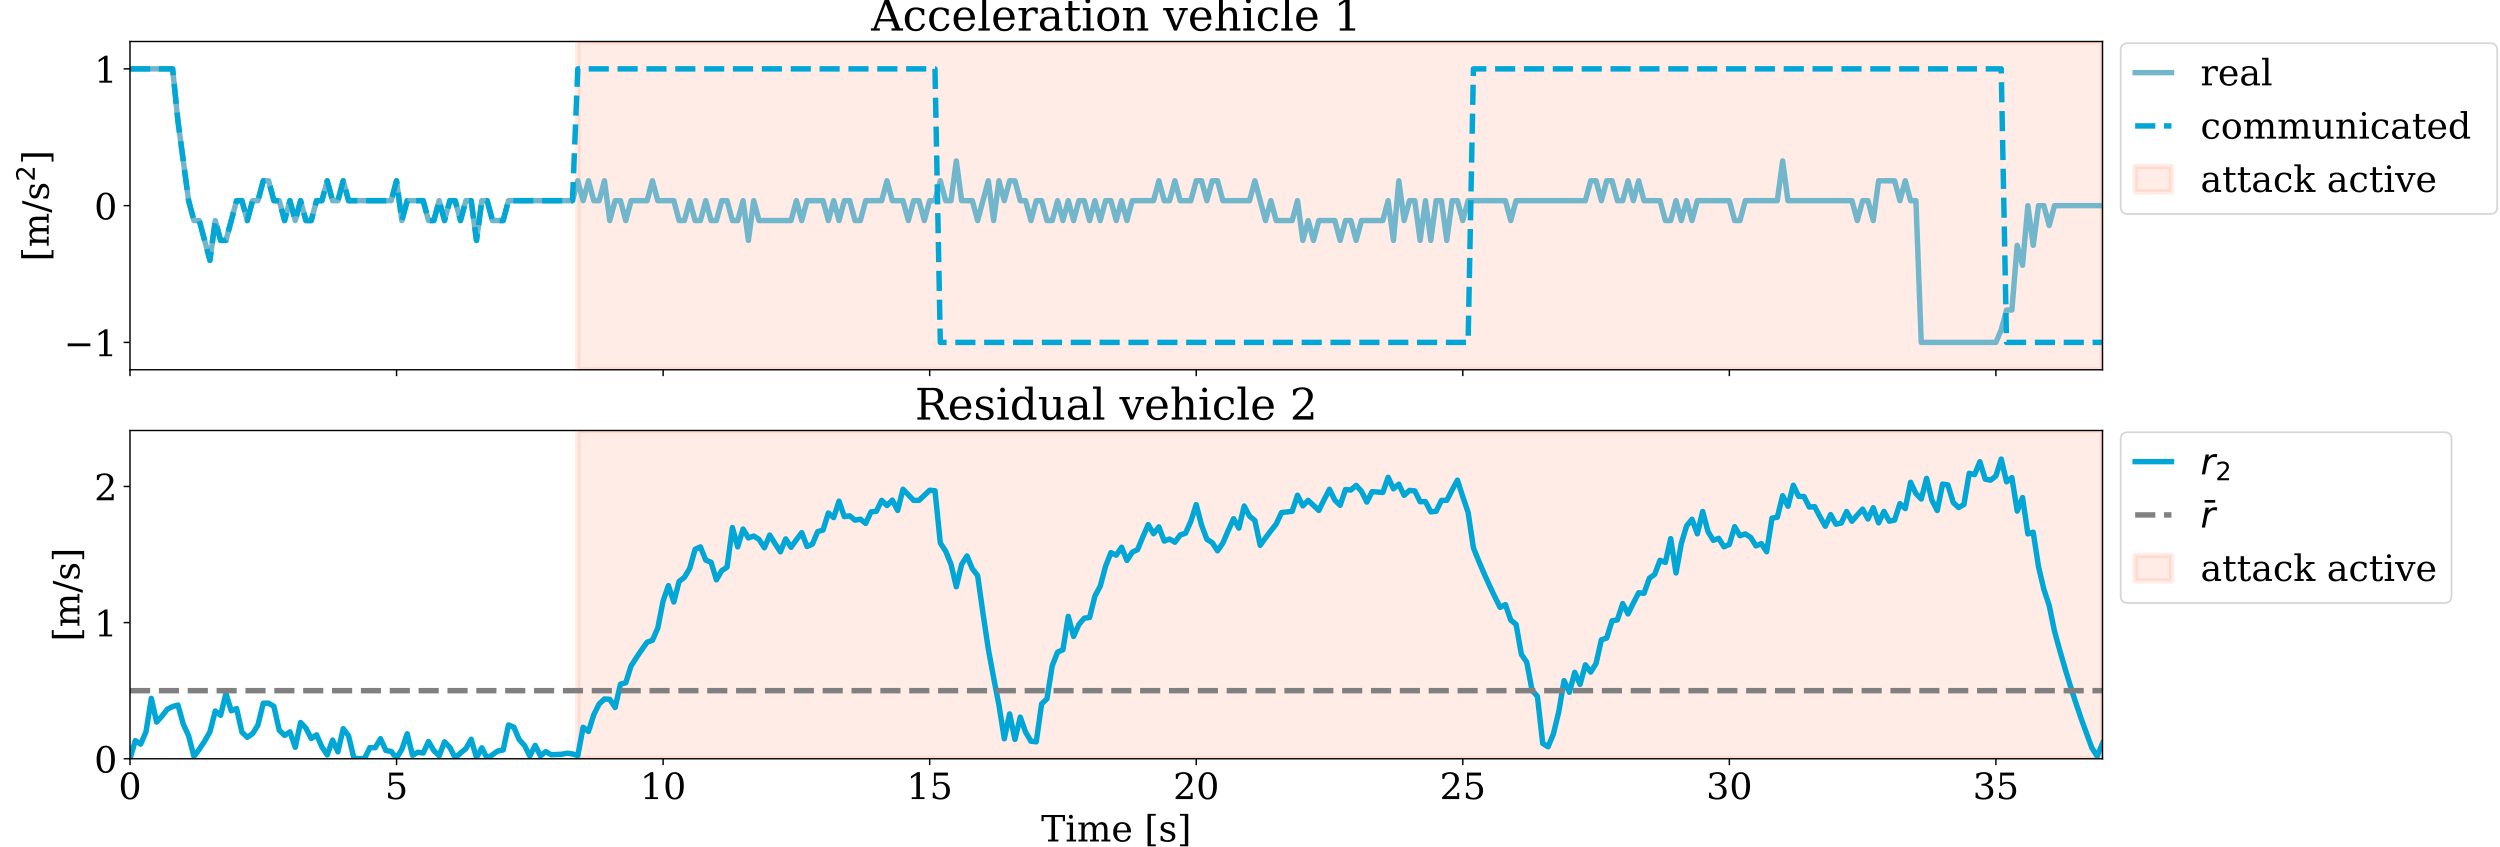 <?xml version="1.0" encoding="utf-8" standalone="no"?>
<!DOCTYPE svg PUBLIC "-//W3C//DTD SVG 1.1//EN"
  "http://www.w3.org/Graphics/SVG/1.1/DTD/svg11.dtd">
<!-- Created with matplotlib (https://matplotlib.org/) -->
<svg height="466.56pt" version="1.1" viewBox="0 0 1377.36 466.56" width="1377.36pt" xmlns="http://www.w3.org/2000/svg" xmlns:xlink="http://www.w3.org/1999/xlink">
 <defs>
  <style type="text/css">
*{stroke-linecap:butt;stroke-linejoin:round;}
  </style>
 </defs>
 <g id="figure_1">
  <g id="patch_1">
   <path d="M 0 466.56 
L 1377.36 466.56 
L 1377.36 0 
L 0 0 
z
" style="fill:#ffffff;"/>
  </g>
  <g id="axes_1">
   <g id="patch_2">
    <path d="M 71.623 203.72 
L 1158.36 203.72 
L 1158.36 22.861 
L 71.623 22.861 
z
" style="fill:#ffffff;"/>
   </g>
   <g id="PolyCollection_1">
    <defs>
     <path d="M 318.334 -443.699 
L 318.334 -262.84 
L 321.27 -262.84 
L 324.229 -262.84 
L 327.142 -262.84 
L 330.08 -262.84 
L 333.017 -262.84 
L 335.953 -262.84 
L 338.895 -262.84 
L 341.829 -262.84 
L 344.765 -262.84 
L 347.702 -262.84 
L 350.64 -262.84 
L 353.576 -262.84 
L 356.514 -262.84 
L 359.451 -262.84 
L 362.388 -262.84 
L 365.325 -262.84 
L 368.263 -262.84 
L 371.229 -262.84 
L 374.14 -262.84 
L 377.075 -262.84 
L 380.011 -262.84 
L 382.948 -262.84 
L 385.886 -262.84 
L 388.823 -262.84 
L 391.76 -262.84 
L 394.697 -262.84 
L 397.636 -262.84 
L 400.572 -262.84 
L 403.507 -262.84 
L 406.445 -262.84 
L 409.385 -262.84 
L 412.32 -262.84 
L 415.258 -262.84 
L 418.195 -262.84 
L 421.133 -262.84 
L 424.07 -262.84 
L 427.005 -262.84 
L 429.943 -262.84 
L 432.881 -262.84 
L 435.817 -262.84 
L 438.756 -262.84 
L 441.706 -262.84 
L 444.63 -262.84 
L 447.565 -262.84 
L 450.503 -262.84 
L 453.44 -262.84 
L 456.378 -262.84 
L 459.315 -262.84 
L 462.252 -262.84 
L 465.189 -262.84 
L 468.128 -262.84 
L 471.064 -262.84 
L 474 -262.84 
L 476.938 -262.84 
L 479.875 -262.84 
L 482.812 -262.84 
L 485.75 -262.84 
L 488.686 -262.84 
L 491.625 -262.84 
L 494.562 -262.84 
L 497.498 -262.84 
L 500.434 -262.84 
L 503.372 -262.84 
L 506.309 -262.84 
L 509.247 -262.84 
L 512.184 -262.84 
L 515.122 -262.84 
L 518.059 -262.84 
L 520.994 -262.84 
L 523.932 -262.84 
L 526.871 -262.84 
L 529.807 -262.84 
L 532.744 -262.84 
L 535.681 -262.84 
L 538.619 -262.84 
L 541.56 -262.84 
L 544.492 -262.84 
L 547.429 -262.84 
L 550.367 -262.84 
L 553.304 -262.84 
L 556.242 -262.84 
L 559.178 -262.84 
L 562.119 -262.84 
L 565.052 -262.84 
L 568.003 -262.84 
L 570.927 -262.84 
L 573.865 -262.84 
L 576.802 -262.84 
L 579.738 -262.84 
L 582.676 -262.84 
L 585.614 -262.84 
L 588.551 -262.84 
L 591.486 -262.84 
L 594.423 -262.84 
L 597.361 -262.84 
L 600.299 -262.84 
L 603.236 -262.84 
L 606.173 -262.84 
L 609.111 -262.84 
L 612.048 -262.84 
L 614.985 -262.84 
L 617.921 -262.84 
L 620.865 -262.84 
L 623.796 -262.84 
L 626.733 -262.84 
L 629.671 -262.84 
L 632.609 -262.84 
L 635.545 -262.84 
L 638.481 -262.84 
L 641.429 -262.84 
L 644.357 -262.84 
L 647.294 -262.84 
L 650.232 -262.84 
L 653.17 -262.84 
L 656.106 -262.84 
L 659.042 -262.84 
L 661.982 -262.84 
L 664.916 -262.84 
L 667.854 -262.84 
L 670.791 -262.84 
L 673.728 -262.84 
L 676.665 -262.84 
L 679.606 -262.84 
L 682.539 -262.84 
L 685.481 -262.84 
L 688.413 -262.84 
L 691.351 -262.84 
L 694.288 -262.84 
L 697.226 -262.84 
L 700.163 -262.84 
L 703.101 -262.84 
L 706.037 -262.84 
L 708.973 -262.84 
L 711.909 -262.84 
L 714.848 -262.84 
L 717.785 -262.84 
L 720.723 -262.84 
L 723.66 -262.84 
L 726.598 -262.84 
L 729.535 -262.84 
L 732.471 -262.84 
L 735.408 -262.84 
L 738.345 -262.84 
L 741.287 -262.84 
L 744.221 -262.84 
L 747.158 -262.84 
L 750.096 -262.84 
L 753.032 -262.84 
L 755.969 -262.84 
L 758.905 -262.84 
L 761.843 -262.84 
L 764.779 -262.84 
L 767.717 -262.84 
L 770.671 -262.84 
L 773.594 -262.84 
L 776.529 -262.84 
L 779.465 -262.84 
L 782.401 -262.84 
L 785.34 -262.84 
L 788.278 -262.84 
L 791.215 -262.84 
L 794.152 -262.84 
L 797.089 -262.84 
L 800.027 -262.84 
L 802.963 -262.84 
L 805.91 -262.84 
L 808.837 -262.84 
L 811.775 -262.84 
L 814.712 -262.84 
L 817.65 -262.84 
L 820.587 -262.84 
L 823.525 -262.84 
L 826.46 -262.84 
L 829.398 -262.84 
L 832.335 -262.84 
L 835.273 -262.84 
L 838.21 -262.84 
L 841.147 -262.84 
L 844.085 -262.84 
L 847.021 -262.84 
L 849.959 -262.84 
L 852.896 -262.84 
L 855.833 -262.84 
L 858.77 -262.84 
L 861.707 -262.84 
L 864.646 -262.84 
L 867.582 -262.84 
L 870.519 -262.84 
L 873.455 -262.84 
L 876.393 -262.84 
L 879.33 -262.84 
L 882.267 -262.84 
L 885.205 -262.84 
L 888.142 -262.84 
L 891.079 -262.84 
L 894.016 -262.84 
L 896.952 -262.84 
L 899.89 -262.84 
L 902.827 -262.84 
L 905.765 -262.84 
L 908.702 -262.84 
L 911.639 -262.84 
L 914.578 -262.84 
L 917.514 -262.84 
L 920.45 -262.84 
L 923.386 -262.84 
L 926.324 -262.84 
L 929.263 -262.84 
L 932.2 -262.84 
L 935.138 -262.84 
L 938.074 -262.84 
L 941.016 -262.84 
L 943.947 -262.84 
L 946.893 -262.84 
L 949.822 -262.84 
L 952.759 -262.84 
L 955.697 -262.84 
L 958.634 -262.84 
L 961.571 -262.84 
L 964.508 -262.84 
L 967.445 -262.84 
L 970.381 -262.84 
L 973.322 -262.84 
L 976.264 -262.84 
L 979.201 -262.84 
L 982.131 -262.84 
L 985.068 -262.84 
L 988.009 -262.84 
L 990.943 -262.84 
L 993.881 -262.84 
L 996.816 -262.84 
L 999.754 -262.84 
L 1002.692 -262.84 
L 1005.629 -262.84 
L 1008.566 -262.84 
L 1011.503 -262.84 
L 1014.454 -262.84 
L 1017.378 -262.84 
L 1020.316 -262.84 
L 1023.252 -262.84 
L 1026.189 -262.84 
L 1029.126 -262.84 
L 1032.064 -262.84 
L 1034.999 -262.84 
L 1037.937 -262.84 
L 1040.874 -262.84 
L 1043.812 -262.84 
L 1046.75 -262.84 
L 1049.686 -262.84 
L 1052.623 -262.84 
L 1055.56 -262.84 
L 1058.499 -262.84 
L 1061.436 -262.84 
L 1064.371 -262.84 
L 1067.309 -262.84 
L 1070.246 -262.84 
L 1073.183 -262.84 
L 1076.121 -262.84 
L 1079.058 -262.84 
L 1082 -262.84 
L 1084.932 -262.84 
L 1087.869 -262.84 
L 1090.806 -262.84 
L 1093.744 -262.84 
L 1096.681 -262.84 
L 1099.619 -262.84 
L 1102.555 -262.84 
L 1105.491 -262.84 
L 1108.43 -262.84 
L 1111.366 -262.84 
L 1114.303 -262.84 
L 1117.247 -262.84 
L 1120.178 -262.84 
L 1123.116 -262.84 
L 1126.053 -262.84 
L 1129.004 -262.84 
L 1131.927 -262.84 
L 1134.862 -262.84 
L 1137.8 -262.84 
L 1140.738 -262.84 
L 1143.675 -262.84 
L 1146.612 -262.84 
L 1149.581 -262.84 
L 1152.488 -262.84 
L 1155.424 -262.84 
L 1158.36 -262.84 
L 1158.36 -443.699 
L 1158.36 -443.699 
L 1155.424 -443.699 
L 1152.488 -443.699 
L 1149.581 -443.699 
L 1146.612 -443.699 
L 1143.675 -443.699 
L 1140.738 -443.699 
L 1137.8 -443.699 
L 1134.862 -443.699 
L 1131.927 -443.699 
L 1129.004 -443.699 
L 1126.053 -443.699 
L 1123.116 -443.699 
L 1120.178 -443.699 
L 1117.247 -443.699 
L 1114.303 -443.699 
L 1111.366 -443.699 
L 1108.43 -443.699 
L 1105.491 -443.699 
L 1102.555 -443.699 
L 1099.619 -443.699 
L 1096.681 -443.699 
L 1093.744 -443.699 
L 1090.806 -443.699 
L 1087.869 -443.699 
L 1084.932 -443.699 
L 1082 -443.699 
L 1079.058 -443.699 
L 1076.121 -443.699 
L 1073.183 -443.699 
L 1070.246 -443.699 
L 1067.309 -443.699 
L 1064.371 -443.699 
L 1061.436 -443.699 
L 1058.499 -443.699 
L 1055.56 -443.699 
L 1052.623 -443.699 
L 1049.686 -443.699 
L 1046.75 -443.699 
L 1043.812 -443.699 
L 1040.874 -443.699 
L 1037.937 -443.699 
L 1034.999 -443.699 
L 1032.064 -443.699 
L 1029.126 -443.699 
L 1026.189 -443.699 
L 1023.252 -443.699 
L 1020.316 -443.699 
L 1017.378 -443.699 
L 1014.454 -443.699 
L 1011.503 -443.699 
L 1008.566 -443.699 
L 1005.629 -443.699 
L 1002.692 -443.699 
L 999.754 -443.699 
L 996.816 -443.699 
L 993.881 -443.699 
L 990.943 -443.699 
L 988.009 -443.699 
L 985.068 -443.699 
L 982.131 -443.699 
L 979.201 -443.699 
L 976.264 -443.699 
L 973.322 -443.699 
L 970.381 -443.699 
L 967.445 -443.699 
L 964.508 -443.699 
L 961.571 -443.699 
L 958.634 -443.699 
L 955.697 -443.699 
L 952.759 -443.699 
L 949.822 -443.699 
L 946.893 -443.699 
L 943.947 -443.699 
L 941.016 -443.699 
L 938.074 -443.699 
L 935.138 -443.699 
L 932.2 -443.699 
L 929.263 -443.699 
L 926.324 -443.699 
L 923.386 -443.699 
L 920.45 -443.699 
L 917.514 -443.699 
L 914.578 -443.699 
L 911.639 -443.699 
L 908.702 -443.699 
L 905.765 -443.699 
L 902.827 -443.699 
L 899.89 -443.699 
L 896.952 -443.699 
L 894.016 -443.699 
L 891.079 -443.699 
L 888.142 -443.699 
L 885.205 -443.699 
L 882.267 -443.699 
L 879.33 -443.699 
L 876.393 -443.699 
L 873.455 -443.699 
L 870.519 -443.699 
L 867.582 -443.699 
L 864.646 -443.699 
L 861.707 -443.699 
L 858.77 -443.699 
L 855.833 -443.699 
L 852.896 -443.699 
L 849.959 -443.699 
L 847.021 -443.699 
L 844.085 -443.699 
L 841.147 -443.699 
L 838.21 -443.699 
L 835.273 -443.699 
L 832.335 -443.699 
L 829.398 -443.699 
L 826.46 -443.699 
L 823.525 -443.699 
L 820.587 -443.699 
L 817.65 -443.699 
L 814.712 -443.699 
L 811.775 -443.699 
L 808.837 -443.699 
L 805.91 -443.699 
L 802.963 -443.699 
L 800.027 -443.699 
L 797.089 -443.699 
L 794.152 -443.699 
L 791.215 -443.699 
L 788.278 -443.699 
L 785.34 -443.699 
L 782.401 -443.699 
L 779.465 -443.699 
L 776.529 -443.699 
L 773.594 -443.699 
L 770.671 -443.699 
L 767.717 -443.699 
L 764.779 -443.699 
L 761.843 -443.699 
L 758.905 -443.699 
L 755.969 -443.699 
L 753.032 -443.699 
L 750.096 -443.699 
L 747.158 -443.699 
L 744.221 -443.699 
L 741.287 -443.699 
L 738.345 -443.699 
L 735.408 -443.699 
L 732.471 -443.699 
L 729.535 -443.699 
L 726.598 -443.699 
L 723.66 -443.699 
L 720.723 -443.699 
L 717.785 -443.699 
L 714.848 -443.699 
L 711.909 -443.699 
L 708.973 -443.699 
L 706.037 -443.699 
L 703.101 -443.699 
L 700.163 -443.699 
L 697.226 -443.699 
L 694.288 -443.699 
L 691.351 -443.699 
L 688.413 -443.699 
L 685.481 -443.699 
L 682.539 -443.699 
L 679.606 -443.699 
L 676.665 -443.699 
L 673.728 -443.699 
L 670.791 -443.699 
L 667.854 -443.699 
L 664.916 -443.699 
L 661.982 -443.699 
L 659.042 -443.699 
L 656.106 -443.699 
L 653.17 -443.699 
L 650.232 -443.699 
L 647.294 -443.699 
L 644.357 -443.699 
L 641.429 -443.699 
L 638.481 -443.699 
L 635.545 -443.699 
L 632.609 -443.699 
L 629.671 -443.699 
L 626.733 -443.699 
L 623.796 -443.699 
L 620.865 -443.699 
L 617.921 -443.699 
L 614.985 -443.699 
L 612.048 -443.699 
L 609.111 -443.699 
L 606.173 -443.699 
L 603.236 -443.699 
L 600.299 -443.699 
L 597.361 -443.699 
L 594.423 -443.699 
L 591.486 -443.699 
L 588.551 -443.699 
L 585.614 -443.699 
L 582.676 -443.699 
L 579.738 -443.699 
L 576.802 -443.699 
L 573.865 -443.699 
L 570.927 -443.699 
L 568.003 -443.699 
L 565.052 -443.699 
L 562.119 -443.699 
L 559.178 -443.699 
L 556.242 -443.699 
L 553.304 -443.699 
L 550.367 -443.699 
L 547.429 -443.699 
L 544.492 -443.699 
L 541.56 -443.699 
L 538.619 -443.699 
L 535.681 -443.699 
L 532.744 -443.699 
L 529.807 -443.699 
L 526.871 -443.699 
L 523.932 -443.699 
L 520.994 -443.699 
L 518.059 -443.699 
L 515.122 -443.699 
L 512.184 -443.699 
L 509.247 -443.699 
L 506.309 -443.699 
L 503.372 -443.699 
L 500.434 -443.699 
L 497.498 -443.699 
L 494.562 -443.699 
L 491.625 -443.699 
L 488.686 -443.699 
L 485.75 -443.699 
L 482.812 -443.699 
L 479.875 -443.699 
L 476.938 -443.699 
L 474 -443.699 
L 471.064 -443.699 
L 468.128 -443.699 
L 465.189 -443.699 
L 462.252 -443.699 
L 459.315 -443.699 
L 456.378 -443.699 
L 453.44 -443.699 
L 450.503 -443.699 
L 447.565 -443.699 
L 444.63 -443.699 
L 441.706 -443.699 
L 438.756 -443.699 
L 435.817 -443.699 
L 432.881 -443.699 
L 429.943 -443.699 
L 427.005 -443.699 
L 424.07 -443.699 
L 421.133 -443.699 
L 418.195 -443.699 
L 415.258 -443.699 
L 412.32 -443.699 
L 409.385 -443.699 
L 406.445 -443.699 
L 403.507 -443.699 
L 400.572 -443.699 
L 397.636 -443.699 
L 394.697 -443.699 
L 391.76 -443.699 
L 388.823 -443.699 
L 385.886 -443.699 
L 382.948 -443.699 
L 380.011 -443.699 
L 377.075 -443.699 
L 374.14 -443.699 
L 371.229 -443.699 
L 368.263 -443.699 
L 365.325 -443.699 
L 362.388 -443.699 
L 359.451 -443.699 
L 356.514 -443.699 
L 353.576 -443.699 
L 350.64 -443.699 
L 347.702 -443.699 
L 344.765 -443.699 
L 341.829 -443.699 
L 338.895 -443.699 
L 335.953 -443.699 
L 333.017 -443.699 
L 330.08 -443.699 
L 327.142 -443.699 
L 324.229 -443.699 
L 321.27 -443.699 
L 318.334 -443.699 
z
" id="mb047318de7" style="stroke:#ff4500;stroke-opacity:0.1;stroke-width:3;"/>
    </defs>
    <g clip-path="url(#pbd6ec5db03)">
     <use style="fill:#ff4500;fill-opacity:0.1;stroke:#ff4500;stroke-opacity:0.1;stroke-width:3;" x="0" xlink:href="#mb047318de7" y="466.56"/>
    </g>
   </g>
   <g id="matplotlib.axis_1">
    <g id="xtick_1">
     <g id="line2d_1">
      <defs>
       <path d="M 0 0 
L 0 3.5 
" id="m3b83ee6a9a" style="stroke:#000000;stroke-width:0.8;"/>
      </defs>
      <g>
       <use style="stroke:#000000;stroke-width:0.8;" x="71.623" xlink:href="#m3b83ee6a9a" y="203.72"/>
      </g>
     </g>
    </g>
    <g id="xtick_2">
     <g id="line2d_2">
      <g>
       <use style="stroke:#000000;stroke-width:0.8;" x="218.481" xlink:href="#m3b83ee6a9a" y="203.72"/>
      </g>
     </g>
    </g>
    <g id="xtick_3">
     <g id="line2d_3">
      <g>
       <use style="stroke:#000000;stroke-width:0.8;" x="365.34" xlink:href="#m3b83ee6a9a" y="203.72"/>
      </g>
     </g>
    </g>
    <g id="xtick_4">
     <g id="line2d_4">
      <g>
       <use style="stroke:#000000;stroke-width:0.8;" x="512.198" xlink:href="#m3b83ee6a9a" y="203.72"/>
      </g>
     </g>
    </g>
    <g id="xtick_5">
     <g id="line2d_5">
      <g>
       <use style="stroke:#000000;stroke-width:0.8;" x="659.057" xlink:href="#m3b83ee6a9a" y="203.72"/>
      </g>
     </g>
    </g>
    <g id="xtick_6">
     <g id="line2d_6">
      <g>
       <use style="stroke:#000000;stroke-width:0.8;" x="805.915" xlink:href="#m3b83ee6a9a" y="203.72"/>
      </g>
     </g>
    </g>
    <g id="xtick_7">
     <g id="line2d_7">
      <g>
       <use style="stroke:#000000;stroke-width:0.8;" x="952.774" xlink:href="#m3b83ee6a9a" y="203.72"/>
      </g>
     </g>
    </g>
    <g id="xtick_8">
     <g id="line2d_8">
      <g>
       <use style="stroke:#000000;stroke-width:0.8;" x="1099.633" xlink:href="#m3b83ee6a9a" y="203.72"/>
      </g>
     </g>
    </g>
   </g>
   <g id="matplotlib.axis_2">
    <g id="ytick_1">
     <g id="line2d_9">
      <defs>
       <path d="M 0 0 
L -3.5 0 
" id="m879de8f529" style="stroke:#000000;stroke-width:0.8;"/>
      </defs>
      <g>
       <use style="stroke:#000000;stroke-width:0.8;" x="71.623" xlink:href="#m879de8f529" y="188.649"/>
      </g>
     </g>
     <g id="text_1">
      <!-- −1 -->
      <defs>
       <path d="M 10.594 35.297 
L 73.188 35.297 
L 73.188 27.391 
L 10.594 27.391 
z
" id="DejaVuSerif-8722"/>
       <path d="M 14.203 0 
L 14.203 5.172 
L 26.906 5.172 
L 26.906 65.828 
L 12.203 56.297 
L 12.203 62.703 
L 29.984 74.219 
L 36.719 74.219 
L 36.719 5.172 
L 49.422 5.172 
L 49.422 0 
z
" id="DejaVuSerif-49"/>
      </defs>
      <g transform="translate(35.138 196.247)scale(0.2 -0.2)">
       <use xlink:href="#DejaVuSerif-8722"/>
       <use x="83.789" xlink:href="#DejaVuSerif-49"/>
      </g>
     </g>
    </g>
    <g id="ytick_2">
     <g id="line2d_10">
      <g>
       <use style="stroke:#000000;stroke-width:0.8;" x="71.623" xlink:href="#m879de8f529" y="113.291"/>
      </g>
     </g>
     <g id="text_2">
      <!-- 0 -->
      <defs>
       <path d="M 31.781 3.422 
Q 39.266 3.422 42.969 11.625 
Q 46.688 19.828 46.688 36.375 
Q 46.688 52.984 42.969 61.188 
Q 39.266 69.391 31.781 69.391 
Q 24.312 69.391 20.594 61.188 
Q 16.891 52.984 16.891 36.375 
Q 16.891 19.828 20.594 11.625 
Q 24.312 3.422 31.781 3.422 
z
M 31.781 -1.422 
Q 19.922 -1.422 13.25 8.531 
Q 6.594 18.5 6.594 36.375 
Q 6.594 54.297 13.25 64.25 
Q 19.922 74.219 31.781 74.219 
Q 43.703 74.219 50.344 64.25 
Q 56.984 54.297 56.984 36.375 
Q 56.984 18.5 50.344 8.531 
Q 43.703 -1.422 31.781 -1.422 
z
" id="DejaVuSerif-48"/>
      </defs>
      <g transform="translate(51.898 120.889)scale(0.2 -0.2)">
       <use xlink:href="#DejaVuSerif-48"/>
      </g>
     </g>
    </g>
    <g id="ytick_3">
     <g id="line2d_11">
      <g>
       <use style="stroke:#000000;stroke-width:0.8;" x="71.623" xlink:href="#m879de8f529" y="37.933"/>
      </g>
     </g>
     <g id="text_3">
      <!-- 1 -->
      <g transform="translate(51.898 45.531)scale(0.2 -0.2)">
       <use xlink:href="#DejaVuSerif-49"/>
      </g>
     </g>
    </g>
    <g id="text_4">
     <!-- [m/s$^2$] -->
     <defs>
      <path d="M 8.594 75.984 
L 31.297 75.984 
L 31.297 70.797 
L 17.922 70.797 
L 17.922 -8.016 
L 31.297 -8.016 
L 31.297 -13.188 
L 8.594 -13.188 
z
" id="DejaVuSerif-91"/>
      <path d="M 51.812 41.797 
Q 54.391 47.516 58.422 50.422 
Q 62.453 53.328 67.828 53.328 
Q 75.984 53.328 79.984 48.266 
Q 83.984 43.219 83.984 33.016 
L 83.984 5.172 
L 92.094 5.172 
L 92.094 0 
L 67.188 0 
L 67.188 5.172 
L 75 5.172 
L 75 31.984 
Q 75 39.938 72.656 43.312 
Q 70.312 46.688 64.891 46.688 
Q 58.891 46.688 55.734 42.141 
Q 52.594 37.594 52.594 28.906 
L 52.594 5.172 
L 60.406 5.172 
L 60.406 0 
L 35.797 0 
L 35.797 5.172 
L 43.609 5.172 
L 43.609 32.328 
Q 43.609 40.094 41.266 43.391 
Q 38.922 46.688 33.5 46.688 
Q 27.484 46.688 24.328 42.141 
Q 21.188 37.594 21.188 28.906 
L 21.188 5.172 
L 29 5.172 
L 29 0 
L 4.109 0 
L 4.109 5.172 
L 12.203 5.172 
L 12.203 46.781 
L 3.609 46.781 
L 3.609 51.906 
L 21.188 51.906 
L 21.188 42.672 
Q 23.688 47.859 27.531 50.594 
Q 31.391 53.328 36.281 53.328 
Q 42.328 53.328 46.375 50.312 
Q 50.438 47.312 51.812 41.797 
z
" id="DejaVuSerif-109"/>
      <path d="M 25.875 72.906 
L 33.688 72.906 
L 7.812 -9.281 
L 0 -9.281 
z
" id="DejaVuSerif-47"/>
      <path d="M 5.609 2.875 
L 5.609 14.984 
L 10.797 14.984 
Q 10.984 9.188 14.422 6.297 
Q 17.875 3.422 24.609 3.422 
Q 30.672 3.422 33.844 5.688 
Q 37.016 7.953 37.016 12.312 
Q 37.016 15.719 34.688 17.812 
Q 32.375 19.922 24.906 22.312 
L 18.406 24.516 
Q 11.719 26.656 8.719 29.875 
Q 5.719 33.109 5.719 38.094 
Q 5.719 45.219 10.938 49.266 
Q 16.156 53.328 25.391 53.328 
Q 29.5 53.328 34.031 52.25 
Q 38.578 51.172 43.406 49.125 
L 43.406 37.797 
L 38.234 37.797 
Q 38.031 42.828 34.703 45.656 
Q 31.391 48.484 25.688 48.484 
Q 20.016 48.484 17.109 46.484 
Q 14.203 44.484 14.203 40.484 
Q 14.203 37.203 16.406 35.219 
Q 18.609 33.25 25.203 31.203 
L 32.328 29 
Q 39.703 26.703 42.938 23.266 
Q 46.188 19.828 46.188 14.406 
Q 46.188 7.031 40.547 2.797 
Q 34.906 -1.422 25 -1.422 
Q 19.969 -1.422 15.188 -0.344 
Q 10.406 0.734 5.609 2.875 
z
" id="DejaVuSerif-115"/>
      <path d="M 19.188 8.297 
L 53.609 8.297 
L 53.609 0 
L 7.328 0 
L 7.328 8.297 
Q 12.938 14.109 22.625 23.891 
Q 32.328 33.688 34.812 36.531 
Q 39.547 41.844 41.422 45.531 
Q 43.312 49.219 43.312 52.781 
Q 43.312 58.594 39.234 62.25 
Q 35.156 65.922 28.609 65.922 
Q 23.969 65.922 18.812 64.312 
Q 13.672 62.703 7.812 59.422 
L 7.812 69.391 
Q 13.766 71.781 18.938 73 
Q 24.125 74.219 28.422 74.219 
Q 39.75 74.219 46.484 68.547 
Q 53.219 62.891 53.219 53.422 
Q 53.219 48.922 51.531 44.891 
Q 49.859 40.875 45.406 35.406 
Q 44.188 33.984 37.641 27.219 
Q 31.109 20.453 19.188 8.297 
z
" id="DejaVuSans-50"/>
      <path d="M 30.422 75.984 
L 30.422 -13.188 
L 7.719 -13.188 
L 7.719 -8.016 
L 21.094 -8.016 
L 21.094 70.797 
L 7.719 70.797 
L 7.719 75.984 
z
" id="DejaVuSerif-93"/>
     </defs>
     <g transform="translate(26.979 143.991)rotate(-90)scale(0.2 -0.2)">
      <use transform="translate(0 0.766)" xlink:href="#DejaVuSerif-91"/>
      <use transform="translate(39.014 0.766)" xlink:href="#DejaVuSerif-109"/>
      <use transform="translate(133.838 0.766)" xlink:href="#DejaVuSerif-47"/>
      <use transform="translate(167.529 0.766)" xlink:href="#DejaVuSerif-115"/>
      <use transform="translate(219.805 39.047)scale(0.7)" xlink:href="#DejaVuSans-50"/>
      <use transform="translate(267.075 0.766)" xlink:href="#DejaVuSerif-93"/>
     </g>
    </g>
   </g>
   <g id="line2d_12">
    <path clip-path="url(#pbd6ec5db03)" d="M 71.623 37.933 
L 95.106 37.933 
L 98.044 66.746 
L 103.917 110.553 
L 106.854 121.505 
L 109.791 121.505 
L 115.664 143.408 
L 118.602 121.505 
L 121.539 132.456 
L 124.477 132.456 
L 130.352 110.553 
L 133.289 110.553 
L 136.227 121.505 
L 139.164 110.553 
L 142.105 110.553 
L 145.038 99.601 
L 147.974 99.601 
L 150.912 110.553 
L 153.851 110.553 
L 156.786 121.505 
L 159.723 110.553 
L 162.662 121.505 
L 165.598 110.553 
L 168.534 121.505 
L 171.471 121.505 
L 174.409 110.553 
L 177.346 110.553 
L 180.284 99.601 
L 183.22 110.553 
L 186.159 110.553 
L 189.095 99.601 
L 192.031 110.553 
L 215.53 110.553 
L 218.468 99.601 
L 221.404 121.505 
L 224.341 110.553 
L 233.155 110.553 
L 236.091 121.505 
L 239.026 121.505 
L 241.963 110.553 
L 244.901 121.505 
L 247.838 110.553 
L 250.776 110.553 
L 253.713 121.505 
L 256.651 110.553 
L 259.587 110.553 
L 262.524 132.456 
L 265.461 110.553 
L 268.399 110.553 
L 271.336 121.505 
L 277.21 121.505 
L 280.15 110.553 
L 315.392 110.553 
L 318.334 99.601 
L 321.27 110.553 
L 324.229 99.601 
L 327.142 110.553 
L 330.08 110.553 
L 333.017 99.601 
L 335.953 121.505 
L 338.895 110.553 
L 341.829 110.553 
L 344.765 121.505 
L 347.702 110.553 
L 356.514 110.553 
L 359.451 99.601 
L 362.388 110.553 
L 371.229 110.553 
L 374.14 121.505 
L 377.075 121.505 
L 380.011 110.553 
L 382.948 121.505 
L 385.886 121.505 
L 388.823 110.553 
L 391.76 121.505 
L 394.697 121.505 
L 397.636 110.553 
L 400.572 110.553 
L 403.507 121.505 
L 406.445 121.505 
L 409.385 110.553 
L 412.32 132.456 
L 415.258 110.553 
L 418.195 121.505 
L 435.817 121.505 
L 438.756 110.553 
L 441.706 121.505 
L 444.63 110.553 
L 453.44 110.553 
L 456.378 121.505 
L 459.315 110.553 
L 462.252 121.505 
L 465.189 110.553 
L 468.128 110.553 
L 471.064 121.505 
L 474 121.505 
L 476.938 110.553 
L 485.75 110.553 
L 488.686 99.601 
L 491.625 110.553 
L 497.498 110.553 
L 500.434 121.505 
L 503.372 110.553 
L 506.309 110.553 
L 509.247 121.505 
L 512.184 110.553 
L 515.122 110.553 
L 518.059 99.601 
L 520.994 110.553 
L 523.932 110.553 
L 526.871 88.65 
L 529.807 110.553 
L 535.681 110.553 
L 538.619 121.505 
L 544.492 99.601 
L 547.429 121.505 
L 550.367 99.601 
L 553.304 110.553 
L 556.242 99.601 
L 559.178 99.601 
L 562.119 110.553 
L 565.052 110.553 
L 568.003 121.505 
L 570.927 110.553 
L 573.865 110.553 
L 576.802 121.505 
L 579.738 121.505 
L 582.676 110.553 
L 585.614 121.505 
L 588.551 110.553 
L 591.486 121.505 
L 594.423 110.553 
L 597.361 110.553 
L 600.299 121.505 
L 603.236 110.553 
L 606.173 121.505 
L 609.111 110.553 
L 612.048 110.553 
L 614.985 121.505 
L 617.921 110.553 
L 620.865 121.505 
L 623.796 110.553 
L 635.545 110.553 
L 638.481 99.601 
L 641.429 110.553 
L 644.357 110.553 
L 647.294 99.601 
L 650.232 110.553 
L 656.106 110.553 
L 659.042 99.601 
L 661.982 99.601 
L 664.916 110.553 
L 667.854 99.601 
L 670.791 99.601 
L 673.728 110.553 
L 688.413 110.553 
L 691.351 99.601 
L 697.226 121.505 
L 700.163 110.553 
L 703.101 121.505 
L 711.909 121.505 
L 714.848 110.553 
L 717.785 132.456 
L 720.723 121.505 
L 723.66 132.456 
L 726.598 121.505 
L 735.408 121.505 
L 738.345 132.456 
L 741.287 121.505 
L 744.221 121.505 
L 747.158 132.456 
L 750.096 121.505 
L 761.843 121.505 
L 764.779 110.553 
L 767.717 132.456 
L 770.671 99.601 
L 773.594 121.505 
L 776.529 110.553 
L 779.465 110.553 
L 782.401 132.456 
L 785.34 110.553 
L 788.278 132.456 
L 791.215 110.553 
L 794.152 110.553 
L 797.089 132.456 
L 800.027 110.553 
L 802.963 110.553 
L 805.91 121.505 
L 808.837 110.553 
L 829.398 110.553 
L 832.335 121.505 
L 835.273 110.553 
L 873.455 110.553 
L 876.393 99.601 
L 879.33 99.601 
L 882.267 110.553 
L 885.205 99.601 
L 888.142 99.601 
L 891.079 110.553 
L 894.016 110.553 
L 896.952 99.601 
L 899.89 110.553 
L 902.827 99.601 
L 905.765 110.553 
L 914.578 110.553 
L 917.514 121.505 
L 920.45 121.505 
L 923.386 110.553 
L 926.324 121.505 
L 929.263 110.553 
L 932.2 121.505 
L 935.138 110.553 
L 952.759 110.553 
L 955.697 121.505 
L 958.634 121.505 
L 961.571 110.553 
L 979.201 110.553 
L 982.131 88.65 
L 985.068 110.553 
L 1020.316 110.553 
L 1023.252 121.505 
L 1026.189 110.553 
L 1029.126 110.553 
L 1032.064 121.505 
L 1034.999 99.601 
L 1043.812 99.601 
L 1046.75 110.553 
L 1049.686 99.601 
L 1052.623 110.553 
L 1055.56 110.553 
L 1058.499 188.649 
L 1099.619 188.649 
L 1102.555 181.739 
L 1105.491 170.787 
L 1108.43 170.787 
L 1111.366 135.194 
L 1114.303 146.146 
L 1117.247 113.291 
L 1120.178 135.194 
L 1123.116 113.291 
L 1126.053 113.291 
L 1129.004 124.242 
L 1131.927 113.291 
L 1158.36 113.291 
L 1158.36 113.291 
" style="fill:none;stroke:#71b6cb;stroke-linecap:square;stroke-width:3;"/>
   </g>
   <g id="line2d_13">
    <path clip-path="url(#pbd6ec5db03)" d="M 71.623 37.933 
L 95.106 37.933 
L 98.044 66.746 
L 103.917 110.553 
L 106.854 121.505 
L 109.791 121.505 
L 115.664 143.408 
L 118.602 121.505 
L 121.539 132.456 
L 124.477 132.456 
L 130.352 110.553 
L 133.289 110.553 
L 136.227 121.505 
L 139.164 110.553 
L 142.105 110.553 
L 145.038 99.601 
L 147.974 99.601 
L 150.912 110.553 
L 153.851 110.553 
L 156.786 121.505 
L 159.723 110.553 
L 162.662 121.505 
L 165.598 110.553 
L 168.534 121.505 
L 171.471 121.505 
L 174.409 110.553 
L 177.346 110.553 
L 180.284 99.601 
L 183.22 110.553 
L 186.159 110.553 
L 189.095 99.601 
L 192.031 110.553 
L 215.53 110.553 
L 218.468 99.601 
L 221.404 121.505 
L 224.341 110.553 
L 233.155 110.553 
L 236.091 121.505 
L 239.026 121.505 
L 241.963 110.553 
L 244.901 121.505 
L 247.838 110.553 
L 250.776 110.553 
L 253.713 121.505 
L 256.651 110.553 
L 259.587 110.553 
L 262.524 132.456 
L 265.461 110.553 
L 268.399 110.553 
L 271.336 121.505 
L 277.21 121.505 
L 280.15 110.553 
L 315.392 110.553 
L 318.334 37.933 
L 515.122 37.933 
L 518.059 188.649 
L 808.837 188.649 
L 811.775 37.933 
L 1102.555 37.933 
L 1105.491 188.649 
L 1158.36 188.649 
L 1158.36 188.649 
" style="fill:none;stroke:#00a6d6;stroke-dasharray:11.1,4.8;stroke-dashoffset:0;stroke-width:3;"/>
   </g>
   <g id="patch_3">
    <path d="M 71.623 203.72 
L 71.623 22.861 
" style="fill:none;stroke:#000000;stroke-linecap:square;stroke-linejoin:miter;stroke-width:0.8;"/>
   </g>
   <g id="patch_4">
    <path d="M 1158.36 203.72 
L 1158.36 22.861 
" style="fill:none;stroke:#000000;stroke-linecap:square;stroke-linejoin:miter;stroke-width:0.8;"/>
   </g>
   <g id="patch_5">
    <path d="M 71.623 203.72 
L 1158.36 203.72 
" style="fill:none;stroke:#000000;stroke-linecap:square;stroke-linejoin:miter;stroke-width:0.8;"/>
   </g>
   <g id="patch_6">
    <path d="M 71.623 22.861 
L 1158.36 22.861 
" style="fill:none;stroke:#000000;stroke-linecap:square;stroke-linejoin:miter;stroke-width:0.8;"/>
   </g>
   <g id="text_5">
    <!-- Acceleration vehicle 1 -->
    <defs>
     <path d="M 20.016 26.422 
L 46.781 26.422 
L 33.406 61.078 
z
M -0.594 0 
L -0.594 5.172 
L 5.812 5.172 
L 31.781 72.906 
L 39.984 72.906 
L 66.016 5.172 
L 73.188 5.172 
L 73.188 0 
L 46.688 0 
L 46.688 5.172 
L 54.781 5.172 
L 48.688 21.188 
L 18.016 21.188 
L 11.922 5.172 
L 19.922 5.172 
L 19.922 0 
z
" id="DejaVuSerif-65"/>
     <path d="M 51.422 15.578 
Q 49.516 7.281 44.094 2.922 
Q 38.672 -1.422 30.078 -1.422 
Q 18.75 -1.422 11.859 6.078 
Q 4.984 13.578 4.984 25.984 
Q 4.984 38.422 11.859 45.875 
Q 18.75 53.328 30.078 53.328 
Q 35.016 53.328 39.891 52.172 
Q 44.781 51.031 49.703 48.688 
L 49.703 35.406 
L 44.484 35.406 
Q 43.453 42.234 40.016 45.359 
Q 36.578 48.484 30.172 48.484 
Q 22.906 48.484 19.188 42.844 
Q 15.484 37.203 15.484 25.984 
Q 15.484 14.75 19.172 9.078 
Q 22.859 3.422 30.172 3.422 
Q 35.984 3.422 39.453 6.438 
Q 42.922 9.469 44.188 15.578 
z
" id="DejaVuSerif-99"/>
     <path d="M 54.203 25 
L 15.484 25 
L 15.484 24.609 
Q 15.484 14.109 19.438 8.766 
Q 23.391 3.422 31.109 3.422 
Q 37.016 3.422 40.797 6.516 
Q 44.578 9.625 46.094 15.719 
L 53.328 15.719 
Q 51.172 7.172 45.375 2.875 
Q 39.594 -1.422 30.172 -1.422 
Q 18.797 -1.422 11.891 6.078 
Q 4.984 13.578 4.984 25.984 
Q 4.984 38.281 11.766 45.797 
Q 18.562 53.328 29.594 53.328 
Q 41.359 53.328 47.656 46.062 
Q 53.953 38.812 54.203 25 
z
M 43.609 30.172 
Q 43.312 39.266 39.766 43.875 
Q 36.234 48.484 29.594 48.484 
Q 23.391 48.484 19.828 43.844 
Q 16.266 39.203 15.484 30.172 
z
" id="DejaVuSerif-101"/>
     <path d="M 20.516 5.172 
L 29 5.172 
L 29 0 
L 2.875 0 
L 2.875 5.172 
L 11.531 5.172 
L 11.531 70.797 
L 2.875 70.797 
L 2.875 75.984 
L 20.516 75.984 
z
" id="DejaVuSerif-108"/>
     <path d="M 47.797 52 
L 47.797 39.016 
L 42.625 39.016 
Q 42.391 42.875 40.484 44.781 
Q 38.578 46.688 34.906 46.688 
Q 28.266 46.688 24.719 42.094 
Q 21.188 37.5 21.188 28.906 
L 21.188 5.172 
L 31.594 5.172 
L 31.594 0 
L 4.109 0 
L 4.109 5.172 
L 12.203 5.172 
L 12.203 46.781 
L 3.609 46.781 
L 3.609 51.906 
L 21.188 51.906 
L 21.188 42.672 
Q 23.828 48.094 27.969 50.703 
Q 32.125 53.328 38.094 53.328 
Q 40.281 53.328 42.703 52.984 
Q 45.125 52.641 47.797 52 
z
" id="DejaVuSerif-114"/>
     <path d="M 39.797 16.312 
L 39.797 27.297 
L 28.219 27.297 
Q 21.531 27.297 18.25 24.406 
Q 14.984 21.531 14.984 15.578 
Q 14.984 10.156 18.297 6.984 
Q 21.625 3.812 27.297 3.812 
Q 32.906 3.812 36.344 7.281 
Q 39.797 10.75 39.797 16.312 
z
M 48.781 32.422 
L 48.781 5.172 
L 56.781 5.172 
L 56.781 0 
L 39.797 0 
L 39.797 5.609 
Q 36.812 2 32.906 0.281 
Q 29 -1.422 23.781 -1.422 
Q 15.141 -1.422 10.062 3.172 
Q 4.984 7.766 4.984 15.578 
Q 4.984 23.641 10.797 28.078 
Q 16.609 32.516 27.203 32.516 
L 39.797 32.516 
L 39.797 36.078 
Q 39.797 42 36.203 45.234 
Q 32.625 48.484 26.125 48.484 
Q 20.75 48.484 17.578 46.047 
Q 14.406 43.609 13.625 38.812 
L 8.984 38.812 
L 8.984 49.312 
Q 13.672 51.312 18.094 52.312 
Q 22.516 53.328 26.703 53.328 
Q 37.5 53.328 43.141 47.969 
Q 48.781 42.625 48.781 32.422 
z
" id="DejaVuSerif-97"/>
     <path d="M 10.797 46.688 
L 2.875 46.688 
L 2.875 51.906 
L 10.797 51.906 
L 10.797 68.016 
L 19.828 68.016 
L 19.828 51.906 
L 36.719 51.906 
L 36.719 46.688 
L 19.828 46.688 
L 19.828 13.719 
Q 19.828 7.125 21.094 5.266 
Q 22.359 3.422 25.781 3.422 
Q 29.297 3.422 30.906 5.484 
Q 32.516 7.562 32.625 12.203 
L 39.406 12.203 
Q 39.016 5.125 35.547 1.844 
Q 32.078 -1.422 25 -1.422 
Q 17.234 -1.422 14.016 2.016 
Q 10.797 5.469 10.797 13.719 
z
" id="DejaVuSerif-116"/>
     <path d="M 9.719 68.016 
Q 9.719 70.266 11.344 71.922 
Q 12.984 73.578 15.281 73.578 
Q 17.531 73.578 19.156 71.922 
Q 20.797 70.266 20.797 68.016 
Q 20.797 65.719 19.188 64.109 
Q 17.578 62.5 15.281 62.5 
Q 12.984 62.5 11.344 64.109 
Q 9.719 65.719 9.719 68.016 
z
M 21.188 5.172 
L 29.688 5.172 
L 29.688 0 
L 3.609 0 
L 3.609 5.172 
L 12.203 5.172 
L 12.203 46.688 
L 3.609 46.688 
L 3.609 51.906 
L 21.188 51.906 
z
" id="DejaVuSerif-105"/>
     <path d="M 30.078 3.422 
Q 37.312 3.422 40.984 9.125 
Q 44.672 14.844 44.672 25.984 
Q 44.672 37.109 40.984 42.797 
Q 37.312 48.484 30.078 48.484 
Q 22.859 48.484 19.172 42.797 
Q 15.484 37.109 15.484 25.984 
Q 15.484 14.844 19.188 9.125 
Q 22.906 3.422 30.078 3.422 
z
M 30.078 -1.422 
Q 18.75 -1.422 11.859 6.078 
Q 4.984 13.578 4.984 25.984 
Q 4.984 38.375 11.844 45.844 
Q 18.703 53.328 30.078 53.328 
Q 41.453 53.328 48.312 45.844 
Q 55.172 38.375 55.172 25.984 
Q 55.172 13.578 48.312 6.078 
Q 41.453 -1.422 30.078 -1.422 
z
" id="DejaVuSerif-111"/>
     <path d="M 4.109 0 
L 4.109 5.172 
L 12.203 5.172 
L 12.203 46.688 
L 3.609 46.688 
L 3.609 51.906 
L 21.188 51.906 
L 21.188 42.672 
Q 23.688 47.953 27.656 50.641 
Q 31.641 53.328 36.922 53.328 
Q 45.516 53.328 49.562 48.391 
Q 53.609 43.453 53.609 33.016 
L 53.609 5.172 
L 61.625 5.172 
L 61.625 0 
L 36.812 0 
L 36.812 5.172 
L 44.578 5.172 
L 44.578 30.172 
Q 44.578 39.703 42.234 43.234 
Q 39.891 46.781 33.984 46.781 
Q 27.734 46.781 24.453 42.203 
Q 21.188 37.641 21.188 28.906 
L 21.188 5.172 
L 29 5.172 
L 29 0 
z
" id="DejaVuSerif-110"/>
     <path id="DejaVuSerif-32"/>
     <path d="M 24.703 0 
L 5.609 46.688 
L -0.297 46.688 
L -0.297 51.906 
L 23.578 51.906 
L 23.578 46.688 
L 15.281 46.688 
L 29.891 10.984 
L 44.484 46.688 
L 36.719 46.688 
L 36.719 51.906 
L 56.203 51.906 
L 56.203 46.688 
L 50.391 46.688 
L 31.297 0 
z
" id="DejaVuSerif-118"/>
     <path d="M 4.109 0 
L 4.109 5.172 
L 12.203 5.172 
L 12.203 70.797 
L 3.609 70.797 
L 3.609 75.984 
L 21.188 75.984 
L 21.188 42.672 
Q 23.688 47.953 27.656 50.641 
Q 31.641 53.328 36.922 53.328 
Q 45.516 53.328 49.562 48.391 
Q 53.609 43.453 53.609 33.016 
L 53.609 5.172 
L 61.625 5.172 
L 61.625 0 
L 36.812 0 
L 36.812 5.172 
L 44.578 5.172 
L 44.578 30.172 
Q 44.578 39.703 42.25 43.188 
Q 39.938 46.688 33.984 46.688 
Q 27.734 46.688 24.453 42.141 
Q 21.188 37.594 21.188 28.906 
L 21.188 5.172 
L 29 5.172 
L 29 0 
z
" id="DejaVuSerif-104"/>
    </defs>
    <g transform="translate(479.965 16.861)scale(0.24 -0.24)">
     <use xlink:href="#DejaVuSerif-65"/>
     <use x="72.217" xlink:href="#DejaVuSerif-99"/>
     <use x="128.223" xlink:href="#DejaVuSerif-99"/>
     <use x="184.229" xlink:href="#DejaVuSerif-101"/>
     <use x="243.408" xlink:href="#DejaVuSerif-108"/>
     <use x="275.391" xlink:href="#DejaVuSerif-101"/>
     <use x="334.57" xlink:href="#DejaVuSerif-114"/>
     <use x="382.373" xlink:href="#DejaVuSerif-97"/>
     <use x="441.992" xlink:href="#DejaVuSerif-116"/>
     <use x="482.178" xlink:href="#DejaVuSerif-105"/>
     <use x="514.16" xlink:href="#DejaVuSerif-111"/>
     <use x="574.365" xlink:href="#DejaVuSerif-110"/>
     <use x="638.77" xlink:href="#DejaVuSerif-32"/>
     <use x="670.557" xlink:href="#DejaVuSerif-118"/>
     <use x="727.051" xlink:href="#DejaVuSerif-101"/>
     <use x="786.23" xlink:href="#DejaVuSerif-104"/>
     <use x="850.635" xlink:href="#DejaVuSerif-105"/>
     <use x="882.617" xlink:href="#DejaVuSerif-99"/>
     <use x="938.623" xlink:href="#DejaVuSerif-108"/>
     <use x="970.605" xlink:href="#DejaVuSerif-101"/>
     <use x="1029.785" xlink:href="#DejaVuSerif-32"/>
     <use x="1061.572" xlink:href="#DejaVuSerif-49"/>
    </g>
   </g>
   <g id="legend_1">
    <g id="patch_7">
     <path d="M 1172.36 117.887 
L 1371.85 117.887 
Q 1375.85 117.887 1375.85 113.887 
L 1375.85 27.819 
Q 1375.85 23.819 1371.85 23.819 
L 1172.36 23.819 
Q 1168.36 23.819 1168.36 27.819 
L 1168.36 113.887 
Q 1168.36 117.887 1172.36 117.887 
z
" style="fill:#ffffff;opacity:0.8;stroke:#cccccc;stroke-linejoin:miter;"/>
    </g>
    <g id="line2d_14">
     <path d="M 1176.36 40.015 
L 1196.36 40.015 
" style="fill:none;stroke:#71b6cb;stroke-linecap:square;stroke-width:3;"/>
    </g>
    <g id="line2d_15"/>
    <g id="text_6">
     <!-- real  -->
     <g transform="translate(1212.36 47.015)scale(0.2 -0.2)">
      <use xlink:href="#DejaVuSerif-114"/>
      <use x="47.803" xlink:href="#DejaVuSerif-101"/>
      <use x="106.982" xlink:href="#DejaVuSerif-97"/>
      <use x="166.602" xlink:href="#DejaVuSerif-108"/>
      <use x="198.584" xlink:href="#DejaVuSerif-32"/>
     </g>
    </g>
    <g id="line2d_16">
     <path d="M 1176.36 69.372 
L 1196.36 69.372 
" style="fill:none;stroke:#00a6d6;stroke-dasharray:11.1,4.8;stroke-dashoffset:0;stroke-width:3;"/>
    </g>
    <g id="line2d_17"/>
    <g id="text_7">
     <!-- communicated  -->
     <defs>
      <path d="M 35.406 51.906 
L 52.203 51.906 
L 52.203 5.172 
L 60.688 5.172 
L 60.688 0 
L 43.219 0 
L 43.219 9.188 
Q 40.719 4 36.766 1.281 
Q 32.812 -1.422 27.594 -1.422 
Q 18.953 -1.422 14.875 3.484 
Q 10.797 8.406 10.797 18.891 
L 10.797 46.688 
L 2.688 46.688 
L 2.688 51.906 
L 19.828 51.906 
L 19.828 21.688 
Q 19.828 12.203 22.141 8.688 
Q 24.469 5.172 30.422 5.172 
Q 36.672 5.172 39.938 9.766 
Q 43.219 14.359 43.219 23.094 
L 43.219 46.688 
L 35.406 46.688 
z
" id="DejaVuSerif-117"/>
      <path d="M 52.484 5.172 
L 61.078 5.172 
L 61.078 0 
L 43.5 0 
L 43.5 8.109 
Q 40.875 3.219 36.797 0.891 
Q 32.719 -1.422 26.703 -1.422 
Q 17.141 -1.422 11.062 6.172 
Q 4.984 13.766 4.984 25.984 
Q 4.984 38.188 11.031 45.75 
Q 17.094 53.328 26.703 53.328 
Q 32.719 53.328 36.797 51 
Q 40.875 48.688 43.5 43.797 
L 43.5 70.797 
L 35.016 70.797 
L 35.016 75.984 
L 52.484 75.984 
z
M 43.5 23.391 
L 43.5 28.516 
Q 43.5 37.844 39.906 42.766 
Q 36.328 47.703 29.5 47.703 
Q 22.562 47.703 19.016 42.234 
Q 15.484 36.766 15.484 25.984 
Q 15.484 15.234 19.016 9.719 
Q 22.562 4.203 29.5 4.203 
Q 36.328 4.203 39.906 9.109 
Q 43.5 14.016 43.5 23.391 
z
" id="DejaVuSerif-100"/>
     </defs>
     <g transform="translate(1212.36 76.372)scale(0.2 -0.2)">
      <use xlink:href="#DejaVuSerif-99"/>
      <use x="56.006" xlink:href="#DejaVuSerif-111"/>
      <use x="116.211" xlink:href="#DejaVuSerif-109"/>
      <use x="211.035" xlink:href="#DejaVuSerif-109"/>
      <use x="305.859" xlink:href="#DejaVuSerif-117"/>
      <use x="370.264" xlink:href="#DejaVuSerif-110"/>
      <use x="434.668" xlink:href="#DejaVuSerif-105"/>
      <use x="466.65" xlink:href="#DejaVuSerif-99"/>
      <use x="522.656" xlink:href="#DejaVuSerif-97"/>
      <use x="582.275" xlink:href="#DejaVuSerif-116"/>
      <use x="622.461" xlink:href="#DejaVuSerif-101"/>
      <use x="681.641" xlink:href="#DejaVuSerif-100"/>
      <use x="745.654" xlink:href="#DejaVuSerif-32"/>
     </g>
    </g>
    <g id="patch_8">
     <path d="M 1176.36 105.728 
L 1196.36 105.728 
L 1196.36 91.728 
L 1176.36 91.728 
z
" style="fill:#ff4500;opacity:0.1;stroke:#ff4500;stroke-linejoin:miter;stroke-width:3;"/>
    </g>
    <g id="text_8">
     <!-- attack active -->
     <defs>
      <path d="M 28.609 0 
L 3.422 0 
L 3.422 5.172 
L 11.531 5.172 
L 11.531 70.797 
L 2.875 70.797 
L 2.875 75.984 
L 20.516 75.984 
L 20.516 26.516 
L 42.391 46.688 
L 34.906 46.688 
L 34.906 51.906 
L 58.406 51.906 
L 58.406 46.688 
L 49.516 46.688 
L 34.078 32.422 
L 53.812 5.172 
L 61.281 5.172 
L 61.281 0 
L 35.688 0 
L 35.688 5.172 
L 43.109 5.172 
L 27.594 26.516 
L 20.516 19.922 
L 20.516 5.172 
L 28.609 5.172 
z
" id="DejaVuSerif-107"/>
     </defs>
     <g transform="translate(1212.36 105.728)scale(0.2 -0.2)">
      <use xlink:href="#DejaVuSerif-97"/>
      <use x="59.619" xlink:href="#DejaVuSerif-116"/>
      <use x="99.805" xlink:href="#DejaVuSerif-116"/>
      <use x="139.99" xlink:href="#DejaVuSerif-97"/>
      <use x="199.609" xlink:href="#DejaVuSerif-99"/>
      <use x="255.615" xlink:href="#DejaVuSerif-107"/>
      <use x="316.211" xlink:href="#DejaVuSerif-32"/>
      <use x="347.998" xlink:href="#DejaVuSerif-97"/>
      <use x="407.617" xlink:href="#DejaVuSerif-99"/>
      <use x="463.623" xlink:href="#DejaVuSerif-116"/>
      <use x="503.809" xlink:href="#DejaVuSerif-105"/>
      <use x="535.791" xlink:href="#DejaVuSerif-118"/>
      <use x="592.285" xlink:href="#DejaVuSerif-101"/>
     </g>
    </g>
   </g>
  </g>
  <g id="axes_2">
   <g id="patch_9">
    <path d="M 71.623 418.038 
L 1158.36 418.038 
L 1158.36 237.179 
L 71.623 237.179 
z
" style="fill:#ffffff;"/>
   </g>
   <g id="PolyCollection_2">
    <defs>
     <path d="M 318.334 -229.381 
L 318.334 -48.522 
L 321.27 -48.522 
L 324.229 -48.522 
L 327.142 -48.522 
L 330.08 -48.522 
L 333.017 -48.522 
L 335.953 -48.522 
L 338.895 -48.522 
L 341.829 -48.522 
L 344.765 -48.522 
L 347.702 -48.522 
L 350.64 -48.522 
L 353.576 -48.522 
L 356.514 -48.522 
L 359.451 -48.522 
L 362.388 -48.522 
L 365.325 -48.522 
L 368.263 -48.522 
L 371.229 -48.522 
L 374.14 -48.522 
L 377.075 -48.522 
L 380.011 -48.522 
L 382.948 -48.522 
L 385.886 -48.522 
L 388.823 -48.522 
L 391.76 -48.522 
L 394.697 -48.522 
L 397.636 -48.522 
L 400.572 -48.522 
L 403.507 -48.522 
L 406.445 -48.522 
L 409.385 -48.522 
L 412.32 -48.522 
L 415.258 -48.522 
L 418.195 -48.522 
L 421.133 -48.522 
L 424.07 -48.522 
L 427.005 -48.522 
L 429.943 -48.522 
L 432.881 -48.522 
L 435.817 -48.522 
L 438.756 -48.522 
L 441.706 -48.522 
L 444.63 -48.522 
L 447.565 -48.522 
L 450.503 -48.522 
L 453.44 -48.522 
L 456.378 -48.522 
L 459.315 -48.522 
L 462.252 -48.522 
L 465.189 -48.522 
L 468.128 -48.522 
L 471.064 -48.522 
L 474 -48.522 
L 476.938 -48.522 
L 479.875 -48.522 
L 482.812 -48.522 
L 485.75 -48.522 
L 488.686 -48.522 
L 491.625 -48.522 
L 494.562 -48.522 
L 497.498 -48.522 
L 500.434 -48.522 
L 503.372 -48.522 
L 506.309 -48.522 
L 509.247 -48.522 
L 512.184 -48.522 
L 515.122 -48.522 
L 518.059 -48.522 
L 520.994 -48.522 
L 523.932 -48.522 
L 526.871 -48.522 
L 529.807 -48.522 
L 532.744 -48.522 
L 535.681 -48.522 
L 538.619 -48.522 
L 541.56 -48.522 
L 544.492 -48.522 
L 547.429 -48.522 
L 550.367 -48.522 
L 553.304 -48.522 
L 556.242 -48.522 
L 559.178 -48.522 
L 562.119 -48.522 
L 565.052 -48.522 
L 568.003 -48.522 
L 570.927 -48.522 
L 573.865 -48.522 
L 576.802 -48.522 
L 579.738 -48.522 
L 582.676 -48.522 
L 585.614 -48.522 
L 588.551 -48.522 
L 591.486 -48.522 
L 594.423 -48.522 
L 597.361 -48.522 
L 600.299 -48.522 
L 603.236 -48.522 
L 606.173 -48.522 
L 609.111 -48.522 
L 612.048 -48.522 
L 614.985 -48.522 
L 617.921 -48.522 
L 620.865 -48.522 
L 623.796 -48.522 
L 626.733 -48.522 
L 629.671 -48.522 
L 632.609 -48.522 
L 635.545 -48.522 
L 638.481 -48.522 
L 641.429 -48.522 
L 644.357 -48.522 
L 647.294 -48.522 
L 650.232 -48.522 
L 653.17 -48.522 
L 656.106 -48.522 
L 659.042 -48.522 
L 661.982 -48.522 
L 664.916 -48.522 
L 667.854 -48.522 
L 670.791 -48.522 
L 673.728 -48.522 
L 676.665 -48.522 
L 679.606 -48.522 
L 682.539 -48.522 
L 685.481 -48.522 
L 688.413 -48.522 
L 691.351 -48.522 
L 694.288 -48.522 
L 697.226 -48.522 
L 700.163 -48.522 
L 703.101 -48.522 
L 706.037 -48.522 
L 708.973 -48.522 
L 711.909 -48.522 
L 714.848 -48.522 
L 717.785 -48.522 
L 720.723 -48.522 
L 723.66 -48.522 
L 726.598 -48.522 
L 729.535 -48.522 
L 732.471 -48.522 
L 735.408 -48.522 
L 738.345 -48.522 
L 741.287 -48.522 
L 744.221 -48.522 
L 747.158 -48.522 
L 750.096 -48.522 
L 753.032 -48.522 
L 755.969 -48.522 
L 758.905 -48.522 
L 761.843 -48.522 
L 764.779 -48.522 
L 767.717 -48.522 
L 770.671 -48.522 
L 773.594 -48.522 
L 776.529 -48.522 
L 779.465 -48.522 
L 782.401 -48.522 
L 785.34 -48.522 
L 788.278 -48.522 
L 791.215 -48.522 
L 794.152 -48.522 
L 797.089 -48.522 
L 800.027 -48.522 
L 802.963 -48.522 
L 805.91 -48.522 
L 808.837 -48.522 
L 811.775 -48.522 
L 814.712 -48.522 
L 817.65 -48.522 
L 820.587 -48.522 
L 823.525 -48.522 
L 826.46 -48.522 
L 829.398 -48.522 
L 832.335 -48.522 
L 835.273 -48.522 
L 838.21 -48.522 
L 841.147 -48.522 
L 844.085 -48.522 
L 847.021 -48.522 
L 849.959 -48.522 
L 852.896 -48.522 
L 855.833 -48.522 
L 858.77 -48.522 
L 861.707 -48.522 
L 864.646 -48.522 
L 867.582 -48.522 
L 870.519 -48.522 
L 873.455 -48.522 
L 876.393 -48.522 
L 879.33 -48.522 
L 882.267 -48.522 
L 885.205 -48.522 
L 888.142 -48.522 
L 891.079 -48.522 
L 894.016 -48.522 
L 896.952 -48.522 
L 899.89 -48.522 
L 902.827 -48.522 
L 905.765 -48.522 
L 908.702 -48.522 
L 911.639 -48.522 
L 914.578 -48.522 
L 917.514 -48.522 
L 920.45 -48.522 
L 923.386 -48.522 
L 926.324 -48.522 
L 929.263 -48.522 
L 932.2 -48.522 
L 935.138 -48.522 
L 938.074 -48.522 
L 941.016 -48.522 
L 943.947 -48.522 
L 946.893 -48.522 
L 949.822 -48.522 
L 952.759 -48.522 
L 955.697 -48.522 
L 958.634 -48.522 
L 961.571 -48.522 
L 964.508 -48.522 
L 967.445 -48.522 
L 970.381 -48.522 
L 973.322 -48.522 
L 976.264 -48.522 
L 979.201 -48.522 
L 982.131 -48.522 
L 985.068 -48.522 
L 988.009 -48.522 
L 990.943 -48.522 
L 993.881 -48.522 
L 996.816 -48.522 
L 999.754 -48.522 
L 1002.692 -48.522 
L 1005.629 -48.522 
L 1008.566 -48.522 
L 1011.503 -48.522 
L 1014.454 -48.522 
L 1017.378 -48.522 
L 1020.316 -48.522 
L 1023.252 -48.522 
L 1026.189 -48.522 
L 1029.126 -48.522 
L 1032.064 -48.522 
L 1034.999 -48.522 
L 1037.937 -48.522 
L 1040.874 -48.522 
L 1043.812 -48.522 
L 1046.75 -48.522 
L 1049.686 -48.522 
L 1052.623 -48.522 
L 1055.56 -48.522 
L 1058.499 -48.522 
L 1061.436 -48.522 
L 1064.371 -48.522 
L 1067.309 -48.522 
L 1070.246 -48.522 
L 1073.183 -48.522 
L 1076.121 -48.522 
L 1079.058 -48.522 
L 1082 -48.522 
L 1084.932 -48.522 
L 1087.869 -48.522 
L 1090.806 -48.522 
L 1093.744 -48.522 
L 1096.681 -48.522 
L 1099.619 -48.522 
L 1102.555 -48.522 
L 1105.491 -48.522 
L 1108.43 -48.522 
L 1111.366 -48.522 
L 1114.303 -48.522 
L 1117.247 -48.522 
L 1120.178 -48.522 
L 1123.116 -48.522 
L 1126.053 -48.522 
L 1129.004 -48.522 
L 1131.927 -48.522 
L 1134.862 -48.522 
L 1137.8 -48.522 
L 1140.738 -48.522 
L 1143.675 -48.522 
L 1146.612 -48.522 
L 1149.581 -48.522 
L 1152.488 -48.522 
L 1155.424 -48.522 
L 1158.36 -48.522 
L 1158.36 -229.381 
L 1158.36 -229.381 
L 1155.424 -229.381 
L 1152.488 -229.381 
L 1149.581 -229.381 
L 1146.612 -229.381 
L 1143.675 -229.381 
L 1140.738 -229.381 
L 1137.8 -229.381 
L 1134.862 -229.381 
L 1131.927 -229.381 
L 1129.004 -229.381 
L 1126.053 -229.381 
L 1123.116 -229.381 
L 1120.178 -229.381 
L 1117.247 -229.381 
L 1114.303 -229.381 
L 1111.366 -229.381 
L 1108.43 -229.381 
L 1105.491 -229.381 
L 1102.555 -229.381 
L 1099.619 -229.381 
L 1096.681 -229.381 
L 1093.744 -229.381 
L 1090.806 -229.381 
L 1087.869 -229.381 
L 1084.932 -229.381 
L 1082 -229.381 
L 1079.058 -229.381 
L 1076.121 -229.381 
L 1073.183 -229.381 
L 1070.246 -229.381 
L 1067.309 -229.381 
L 1064.371 -229.381 
L 1061.436 -229.381 
L 1058.499 -229.381 
L 1055.56 -229.381 
L 1052.623 -229.381 
L 1049.686 -229.381 
L 1046.75 -229.381 
L 1043.812 -229.381 
L 1040.874 -229.381 
L 1037.937 -229.381 
L 1034.999 -229.381 
L 1032.064 -229.381 
L 1029.126 -229.381 
L 1026.189 -229.381 
L 1023.252 -229.381 
L 1020.316 -229.381 
L 1017.378 -229.381 
L 1014.454 -229.381 
L 1011.503 -229.381 
L 1008.566 -229.381 
L 1005.629 -229.381 
L 1002.692 -229.381 
L 999.754 -229.381 
L 996.816 -229.381 
L 993.881 -229.381 
L 990.943 -229.381 
L 988.009 -229.381 
L 985.068 -229.381 
L 982.131 -229.381 
L 979.201 -229.381 
L 976.264 -229.381 
L 973.322 -229.381 
L 970.381 -229.381 
L 967.445 -229.381 
L 964.508 -229.381 
L 961.571 -229.381 
L 958.634 -229.381 
L 955.697 -229.381 
L 952.759 -229.381 
L 949.822 -229.381 
L 946.893 -229.381 
L 943.947 -229.381 
L 941.016 -229.381 
L 938.074 -229.381 
L 935.138 -229.381 
L 932.2 -229.381 
L 929.263 -229.381 
L 926.324 -229.381 
L 923.386 -229.381 
L 920.45 -229.381 
L 917.514 -229.381 
L 914.578 -229.381 
L 911.639 -229.381 
L 908.702 -229.381 
L 905.765 -229.381 
L 902.827 -229.381 
L 899.89 -229.381 
L 896.952 -229.381 
L 894.016 -229.381 
L 891.079 -229.381 
L 888.142 -229.381 
L 885.205 -229.381 
L 882.267 -229.381 
L 879.33 -229.381 
L 876.393 -229.381 
L 873.455 -229.381 
L 870.519 -229.381 
L 867.582 -229.381 
L 864.646 -229.381 
L 861.707 -229.381 
L 858.77 -229.381 
L 855.833 -229.381 
L 852.896 -229.381 
L 849.959 -229.381 
L 847.021 -229.381 
L 844.085 -229.381 
L 841.147 -229.381 
L 838.21 -229.381 
L 835.273 -229.381 
L 832.335 -229.381 
L 829.398 -229.381 
L 826.46 -229.381 
L 823.525 -229.381 
L 820.587 -229.381 
L 817.65 -229.381 
L 814.712 -229.381 
L 811.775 -229.381 
L 808.837 -229.381 
L 805.91 -229.381 
L 802.963 -229.381 
L 800.027 -229.381 
L 797.089 -229.381 
L 794.152 -229.381 
L 791.215 -229.381 
L 788.278 -229.381 
L 785.34 -229.381 
L 782.401 -229.381 
L 779.465 -229.381 
L 776.529 -229.381 
L 773.594 -229.381 
L 770.671 -229.381 
L 767.717 -229.381 
L 764.779 -229.381 
L 761.843 -229.381 
L 758.905 -229.381 
L 755.969 -229.381 
L 753.032 -229.381 
L 750.096 -229.381 
L 747.158 -229.381 
L 744.221 -229.381 
L 741.287 -229.381 
L 738.345 -229.381 
L 735.408 -229.381 
L 732.471 -229.381 
L 729.535 -229.381 
L 726.598 -229.381 
L 723.66 -229.381 
L 720.723 -229.381 
L 717.785 -229.381 
L 714.848 -229.381 
L 711.909 -229.381 
L 708.973 -229.381 
L 706.037 -229.381 
L 703.101 -229.381 
L 700.163 -229.381 
L 697.226 -229.381 
L 694.288 -229.381 
L 691.351 -229.381 
L 688.413 -229.381 
L 685.481 -229.381 
L 682.539 -229.381 
L 679.606 -229.381 
L 676.665 -229.381 
L 673.728 -229.381 
L 670.791 -229.381 
L 667.854 -229.381 
L 664.916 -229.381 
L 661.982 -229.381 
L 659.042 -229.381 
L 656.106 -229.381 
L 653.17 -229.381 
L 650.232 -229.381 
L 647.294 -229.381 
L 644.357 -229.381 
L 641.429 -229.381 
L 638.481 -229.381 
L 635.545 -229.381 
L 632.609 -229.381 
L 629.671 -229.381 
L 626.733 -229.381 
L 623.796 -229.381 
L 620.865 -229.381 
L 617.921 -229.381 
L 614.985 -229.381 
L 612.048 -229.381 
L 609.111 -229.381 
L 606.173 -229.381 
L 603.236 -229.381 
L 600.299 -229.381 
L 597.361 -229.381 
L 594.423 -229.381 
L 591.486 -229.381 
L 588.551 -229.381 
L 585.614 -229.381 
L 582.676 -229.381 
L 579.738 -229.381 
L 576.802 -229.381 
L 573.865 -229.381 
L 570.927 -229.381 
L 568.003 -229.381 
L 565.052 -229.381 
L 562.119 -229.381 
L 559.178 -229.381 
L 556.242 -229.381 
L 553.304 -229.381 
L 550.367 -229.381 
L 547.429 -229.381 
L 544.492 -229.381 
L 541.56 -229.381 
L 538.619 -229.381 
L 535.681 -229.381 
L 532.744 -229.381 
L 529.807 -229.381 
L 526.871 -229.381 
L 523.932 -229.381 
L 520.994 -229.381 
L 518.059 -229.381 
L 515.122 -229.381 
L 512.184 -229.381 
L 509.247 -229.381 
L 506.309 -229.381 
L 503.372 -229.381 
L 500.434 -229.381 
L 497.498 -229.381 
L 494.562 -229.381 
L 491.625 -229.381 
L 488.686 -229.381 
L 485.75 -229.381 
L 482.812 -229.381 
L 479.875 -229.381 
L 476.938 -229.381 
L 474 -229.381 
L 471.064 -229.381 
L 468.128 -229.381 
L 465.189 -229.381 
L 462.252 -229.381 
L 459.315 -229.381 
L 456.378 -229.381 
L 453.44 -229.381 
L 450.503 -229.381 
L 447.565 -229.381 
L 444.63 -229.381 
L 441.706 -229.381 
L 438.756 -229.381 
L 435.817 -229.381 
L 432.881 -229.381 
L 429.943 -229.381 
L 427.005 -229.381 
L 424.07 -229.381 
L 421.133 -229.381 
L 418.195 -229.381 
L 415.258 -229.381 
L 412.32 -229.381 
L 409.385 -229.381 
L 406.445 -229.381 
L 403.507 -229.381 
L 400.572 -229.381 
L 397.636 -229.381 
L 394.697 -229.381 
L 391.76 -229.381 
L 388.823 -229.381 
L 385.886 -229.381 
L 382.948 -229.381 
L 380.011 -229.381 
L 377.075 -229.381 
L 374.14 -229.381 
L 371.229 -229.381 
L 368.263 -229.381 
L 365.325 -229.381 
L 362.388 -229.381 
L 359.451 -229.381 
L 356.514 -229.381 
L 353.576 -229.381 
L 350.64 -229.381 
L 347.702 -229.381 
L 344.765 -229.381 
L 341.829 -229.381 
L 338.895 -229.381 
L 335.953 -229.381 
L 333.017 -229.381 
L 330.08 -229.381 
L 327.142 -229.381 
L 324.229 -229.381 
L 321.27 -229.381 
L 318.334 -229.381 
z
" id="mc6dc87b9b2" style="stroke:#ff4500;stroke-opacity:0.1;stroke-width:3;"/>
    </defs>
    <g clip-path="url(#p39e2fb561b)">
     <use style="fill:#ff4500;fill-opacity:0.1;stroke:#ff4500;stroke-opacity:0.1;stroke-width:3;" x="0" xlink:href="#mc6dc87b9b2" y="466.56"/>
    </g>
   </g>
   <g id="matplotlib.axis_3">
    <g id="xtick_9">
     <g id="line2d_18">
      <g>
       <use style="stroke:#000000;stroke-width:0.8;" x="71.623" xlink:href="#m3b83ee6a9a" y="418.038"/>
      </g>
     </g>
     <g id="text_9">
      <!-- 0 -->
      <g transform="translate(65.26 440.235)scale(0.2 -0.2)">
       <use xlink:href="#DejaVuSerif-48"/>
      </g>
     </g>
    </g>
    <g id="xtick_10">
     <g id="line2d_19">
      <g>
       <use style="stroke:#000000;stroke-width:0.8;" x="218.481" xlink:href="#m3b83ee6a9a" y="418.038"/>
      </g>
     </g>
     <g id="text_10">
      <!-- 5 -->
      <defs>
       <path d="M 50.297 72.906 
L 50.297 64.891 
L 16.891 64.891 
L 16.891 44 
Q 19.438 45.75 22.828 46.625 
Q 26.219 47.516 30.422 47.516 
Q 42.234 47.516 49.062 40.969 
Q 55.906 34.422 55.906 23.094 
Q 55.906 11.531 49 5.047 
Q 42.094 -1.422 29.594 -1.422 
Q 24.562 -1.422 19.281 -0.188 
Q 14.016 1.031 8.5 3.516 
L 8.5 17.672 
L 14.016 17.672 
Q 14.453 10.75 18.422 7.078 
Q 22.406 3.422 29.594 3.422 
Q 37.312 3.422 41.453 8.5 
Q 45.609 13.578 45.609 23.094 
Q 45.609 32.562 41.484 37.609 
Q 37.359 42.672 29.594 42.672 
Q 25.203 42.672 21.844 41.109 
Q 18.5 39.547 15.922 36.281 
L 11.719 36.281 
L 11.719 72.906 
z
" id="DejaVuSerif-53"/>
      </defs>
      <g transform="translate(212.119 440.235)scale(0.2 -0.2)">
       <use xlink:href="#DejaVuSerif-53"/>
      </g>
     </g>
    </g>
    <g id="xtick_11">
     <g id="line2d_20">
      <g>
       <use style="stroke:#000000;stroke-width:0.8;" x="365.34" xlink:href="#m3b83ee6a9a" y="418.038"/>
      </g>
     </g>
     <g id="text_11">
      <!-- 10 -->
      <g transform="translate(352.615 440.235)scale(0.2 -0.2)">
       <use xlink:href="#DejaVuSerif-49"/>
       <use x="63.623" xlink:href="#DejaVuSerif-48"/>
      </g>
     </g>
    </g>
    <g id="xtick_12">
     <g id="line2d_21">
      <g>
       <use style="stroke:#000000;stroke-width:0.8;" x="512.198" xlink:href="#m3b83ee6a9a" y="418.038"/>
      </g>
     </g>
     <g id="text_12">
      <!-- 15 -->
      <g transform="translate(499.473 440.235)scale(0.2 -0.2)">
       <use xlink:href="#DejaVuSerif-49"/>
       <use x="63.623" xlink:href="#DejaVuSerif-53"/>
      </g>
     </g>
    </g>
    <g id="xtick_13">
     <g id="line2d_22">
      <g>
       <use style="stroke:#000000;stroke-width:0.8;" x="659.057" xlink:href="#m3b83ee6a9a" y="418.038"/>
      </g>
     </g>
     <g id="text_13">
      <!-- 20 -->
      <defs>
       <path d="M 12.797 55.516 
L 7.328 55.516 
L 7.328 68.5 
Q 12.547 71.297 17.844 72.75 
Q 23.141 74.219 28.219 74.219 
Q 39.594 74.219 46.188 68.703 
Q 52.781 63.188 52.781 53.719 
Q 52.781 43.016 37.844 28.125 
Q 36.672 27 36.078 26.422 
L 17.672 8.016 
L 48.094 8.016 
L 48.094 17 
L 53.812 17 
L 53.812 0 
L 6.781 0 
L 6.781 5.328 
L 28.906 27.391 
Q 36.234 34.719 39.359 40.844 
Q 42.484 46.969 42.484 53.719 
Q 42.484 61.078 38.641 65.234 
Q 34.812 69.391 28.078 69.391 
Q 21.094 69.391 17.281 65.922 
Q 13.484 62.453 12.797 55.516 
z
" id="DejaVuSerif-50"/>
      </defs>
      <g transform="translate(646.332 440.235)scale(0.2 -0.2)">
       <use xlink:href="#DejaVuSerif-50"/>
       <use x="63.623" xlink:href="#DejaVuSerif-48"/>
      </g>
     </g>
    </g>
    <g id="xtick_14">
     <g id="line2d_23">
      <g>
       <use style="stroke:#000000;stroke-width:0.8;" x="805.915" xlink:href="#m3b83ee6a9a" y="418.038"/>
      </g>
     </g>
     <g id="text_14">
      <!-- 25 -->
      <g transform="translate(793.19 440.235)scale(0.2 -0.2)">
       <use xlink:href="#DejaVuSerif-50"/>
       <use x="63.623" xlink:href="#DejaVuSerif-53"/>
      </g>
     </g>
    </g>
    <g id="xtick_15">
     <g id="line2d_24">
      <g>
       <use style="stroke:#000000;stroke-width:0.8;" x="952.774" xlink:href="#m3b83ee6a9a" y="418.038"/>
      </g>
     </g>
     <g id="text_15">
      <!-- 30 -->
      <defs>
       <path d="M 9.719 69.828 
Q 15.438 71.969 20.672 73.094 
Q 25.922 74.219 30.516 74.219 
Q 41.219 74.219 47.219 69.594 
Q 53.219 64.984 53.219 56.781 
Q 53.219 50.203 49.062 45.781 
Q 44.922 41.359 37.312 39.797 
Q 46.297 38.531 51.25 33.281 
Q 56.203 28.031 56.203 19.672 
Q 56.203 9.469 49.344 4.016 
Q 42.484 -1.422 29.594 -1.422 
Q 23.875 -1.422 18.422 -0.188 
Q 12.984 1.031 7.625 3.516 
L 7.625 17.672 
L 13.094 17.672 
Q 13.578 10.641 17.828 7.031 
Q 22.078 3.422 29.781 3.422 
Q 37.25 3.422 41.578 7.734 
Q 45.906 12.062 45.906 19.578 
Q 45.906 28.172 41.453 32.594 
Q 37.016 37.016 28.422 37.016 
L 23.781 37.016 
L 23.781 42 
L 26.219 42 
Q 34.766 42 39.031 45.531 
Q 43.312 49.078 43.312 56.203 
Q 43.312 62.594 39.797 65.984 
Q 36.281 69.391 29.688 69.391 
Q 23.094 69.391 19.453 66.266 
Q 15.828 63.141 15.188 56.984 
L 9.719 56.984 
z
" id="DejaVuSerif-51"/>
      </defs>
      <g transform="translate(940.049 440.235)scale(0.2 -0.2)">
       <use xlink:href="#DejaVuSerif-51"/>
       <use x="63.623" xlink:href="#DejaVuSerif-48"/>
      </g>
     </g>
    </g>
    <g id="xtick_16">
     <g id="line2d_25">
      <g>
       <use style="stroke:#000000;stroke-width:0.8;" x="1099.633" xlink:href="#m3b83ee6a9a" y="418.038"/>
      </g>
     </g>
     <g id="text_16">
      <!-- 35 -->
      <g transform="translate(1086.908 440.235)scale(0.2 -0.2)">
       <use xlink:href="#DejaVuSerif-51"/>
       <use x="63.623" xlink:href="#DejaVuSerif-53"/>
      </g>
     </g>
    </g>
    <g id="text_17">
     <!-- Time [s] -->
     <defs>
      <path d="M 19.094 0 
L 19.094 5.172 
L 28.422 5.172 
L 28.422 67.094 
L 6.984 67.094 
L 6.984 55.719 
L 0.984 55.719 
L 0.984 72.906 
L 65.719 72.906 
L 65.719 55.719 
L 59.719 55.719 
L 59.719 67.094 
L 38.281 67.094 
L 38.281 5.172 
L 47.609 5.172 
L 47.609 0 
z
" id="DejaVuSerif-84"/>
     </defs>
     <g transform="translate(573.608 463.591)scale(0.2 -0.2)">
      <use xlink:href="#DejaVuSerif-84"/>
      <use x="66.699" xlink:href="#DejaVuSerif-105"/>
      <use x="98.682" xlink:href="#DejaVuSerif-109"/>
      <use x="193.506" xlink:href="#DejaVuSerif-101"/>
      <use x="252.686" xlink:href="#DejaVuSerif-32"/>
      <use x="284.473" xlink:href="#DejaVuSerif-91"/>
      <use x="323.486" xlink:href="#DejaVuSerif-115"/>
      <use x="374.805" xlink:href="#DejaVuSerif-93"/>
     </g>
    </g>
   </g>
   <g id="matplotlib.axis_4">
    <g id="ytick_4">
     <g id="line2d_26">
      <g>
       <use style="stroke:#000000;stroke-width:0.8;" x="71.623" xlink:href="#m879de8f529" y="418.038"/>
      </g>
     </g>
     <g id="text_18">
      <!-- 0 -->
      <g transform="translate(51.898 425.636)scale(0.2 -0.2)">
       <use xlink:href="#DejaVuSerif-48"/>
      </g>
     </g>
    </g>
    <g id="ytick_5">
     <g id="line2d_27">
      <g>
       <use style="stroke:#000000;stroke-width:0.8;" x="71.623" xlink:href="#m879de8f529" y="343.025"/>
      </g>
     </g>
     <g id="text_19">
      <!-- 1 -->
      <g transform="translate(51.898 350.623)scale(0.2 -0.2)">
       <use xlink:href="#DejaVuSerif-49"/>
      </g>
     </g>
    </g>
    <g id="ytick_6">
     <g id="line2d_28">
      <g>
       <use style="stroke:#000000;stroke-width:0.8;" x="71.623" xlink:href="#m879de8f529" y="268.012"/>
      </g>
     </g>
     <g id="text_20">
      <!-- 2 -->
      <g transform="translate(51.898 275.61)scale(0.2 -0.2)">
       <use xlink:href="#DejaVuSerif-50"/>
      </g>
     </g>
    </g>
    <g id="text_21">
     <!-- [m/s] -->
     <g transform="translate(43.738 353.394)rotate(-90)scale(0.2 -0.2)">
      <use xlink:href="#DejaVuSerif-91"/>
      <use x="39.014" xlink:href="#DejaVuSerif-109"/>
      <use x="133.838" xlink:href="#DejaVuSerif-47"/>
      <use x="167.529" xlink:href="#DejaVuSerif-115"/>
      <use x="218.848" xlink:href="#DejaVuSerif-93"/>
     </g>
    </g>
   </g>
   <g id="line2d_29">
    <path clip-path="url(#p39e2fb561b)" d="M 71.623 418.038 
L 74.544 408.061 
L 77.481 409.985 
L 80.419 403.262 
L 83.357 384.759 
L 86.294 397.825 
L 89.232 394.56 
L 92.169 390.746 
L 95.106 389.26 
L 98.044 388.435 
L 100.979 398.987 
L 103.917 405.382 
L 106.854 416.768 
L 109.791 412.766 
L 112.729 408.367 
L 115.664 403.152 
L 118.602 391.718 
L 121.539 394.072 
L 124.477 382.056 
L 127.415 391.63 
L 130.352 390.358 
L 133.289 403.403 
L 136.227 406.209 
L 139.164 404.209 
L 142.105 399.458 
L 145.038 387.429 
L 147.974 387.404 
L 150.912 389.194 
L 153.851 402.297 
L 156.786 405.158 
L 159.723 403.21 
L 162.662 411.727 
L 165.598 398.049 
L 168.534 401.122 
L 171.471 406.892 
L 174.409 404.858 
L 177.346 411.476 
L 180.284 415.95 
L 183.22 407.761 
L 186.159 414.235 
L 189.095 401.467 
L 192.031 405.405 
L 194.968 417.698 
L 197.906 417.974 
L 200.844 417.84 
L 203.781 411.89 
L 206.719 411.938 
L 209.657 406.988 
L 212.592 413.501 
L 215.53 413.986 
L 218.468 417.741 
L 221.404 412.832 
L 224.341 404.282 
L 227.278 416.113 
L 230.215 414.424 
L 233.155 414.864 
L 236.091 408.545 
L 239.026 413.58 
L 241.963 416.395 
L 244.901 408.702 
L 247.838 411.76 
L 250.776 417.516 
L 253.713 414.906 
L 256.651 412.471 
L 259.587 407.307 
L 262.524 417.433 
L 265.461 412.021 
L 268.399 417.793 
L 274.273 413.751 
L 277.21 413.188 
L 280.15 399.437 
L 283.101 400.626 
L 286.021 407.457 
L 288.962 410.728 
L 291.897 416.536 
L 294.833 410.651 
L 297.77 416.462 
L 300.707 414.092 
L 303.646 415.826 
L 309.519 415.537 
L 312.456 414.972 
L 315.392 415.384 
L 318.334 416.283 
L 321.27 400.693 
L 324.229 402.986 
L 327.142 393.762 
L 330.08 387.849 
L 333.017 385.083 
L 335.953 385.305 
L 338.895 389.792 
L 341.829 376.952 
L 344.765 376.156 
L 347.702 366.848 
L 350.64 362.281 
L 353.576 357.943 
L 356.514 353.821 
L 359.451 352.757 
L 362.388 346.044 
L 365.325 331.115 
L 368.263 322.634 
L 371.229 331.68 
L 374.14 320.32 
L 377.075 318.08 
L 380.011 313.101 
L 382.948 302.67 
L 385.886 301.312 
L 388.823 308.574 
L 391.76 309.771 
L 394.697 319.46 
L 397.636 314.413 
L 400.572 312.468 
L 403.507 290.666 
L 406.445 301.311 
L 409.385 291.469 
L 412.32 296.372 
L 415.258 295.33 
L 418.195 297.189 
L 421.133 301.806 
L 424.07 294.791 
L 427.005 299.528 
L 429.943 304.028 
L 432.881 296.901 
L 435.817 301.533 
L 438.756 297.381 
L 441.706 293.438 
L 444.63 301.093 
L 447.565 299.814 
L 450.503 292.898 
L 453.44 292.029 
L 456.378 282.651 
L 459.315 285.145 
L 462.252 276.112 
L 465.189 284.633 
L 468.128 284.177 
L 471.064 286.595 
L 474 286.041 
L 476.938 288.365 
L 479.875 282.021 
L 482.812 281.696 
L 485.75 275.686 
L 488.686 278.527 
L 491.625 275.526 
L 494.562 281.227 
L 497.498 269.539 
L 503.372 275.68 
L 506.309 275.671 
L 512.184 270.098 
L 515.122 270.368 
L 518.059 299.131 
L 520.994 303.651 
L 523.932 310.795 
L 526.871 323.284 
L 529.807 310.918 
L 532.744 306.298 
L 535.681 313.31 
L 538.619 317.121 
L 541.56 337.845 
L 544.492 357.532 
L 547.429 373.384 
L 550.367 388.444 
L 553.304 407.027 
L 556.242 393.325 
L 559.178 407.388 
L 562.119 395.093 
L 565.052 403.367 
L 568.003 408.376 
L 570.927 408.688 
L 573.865 387.777 
L 576.802 385.014 
L 579.738 366.712 
L 582.676 359.302 
L 585.614 357.963 
L 588.551 339.588 
L 591.486 350.636 
L 594.423 344.03 
L 597.361 340.604 
L 600.299 340.2 
L 603.236 328.414 
L 606.173 322.919 
L 609.111 311.997 
L 612.048 304.472 
L 614.985 305.874 
L 617.921 301.506 
L 620.865 308.757 
L 623.796 304.245 
L 626.733 302.808 
L 629.671 295.742 
L 632.609 289.03 
L 635.545 294.055 
L 638.481 290.278 
L 641.429 298.091 
L 644.357 296.962 
L 647.294 298.74 
L 650.232 294.728 
L 653.17 293.767 
L 656.106 287.154 
L 659.042 278.02 
L 661.982 289.297 
L 664.916 297.159 
L 667.854 298.927 
L 670.791 303.458 
L 673.728 299.21 
L 676.665 292.324 
L 679.606 285.782 
L 682.539 290.97 
L 685.481 278.795 
L 688.413 284.332 
L 691.351 286.742 
L 694.288 300.433 
L 697.226 296.336 
L 700.163 292.444 
L 703.101 288.747 
L 706.037 282.385 
L 711.909 281.715 
L 714.848 272.853 
L 717.785 278.687 
L 720.723 275.678 
L 726.598 281.22 
L 729.535 275.234 
L 732.471 269.547 
L 735.408 275.546 
L 738.345 278.395 
L 741.287 269.699 
L 744.221 269.99 
L 747.158 267.416 
L 750.096 270.671 
L 753.032 276.614 
L 755.969 270.858 
L 761.843 271.312 
L 764.779 262.971 
L 767.717 269.299 
L 770.671 266.759 
L 773.594 272.898 
L 776.529 270.178 
L 779.465 270.445 
L 782.401 276.399 
L 785.34 276.355 
L 788.278 282.014 
L 791.215 281.689 
L 794.152 275.679 
L 797.089 275.671 
L 800.027 269.962 
L 802.963 264.538 
L 805.91 273.639 
L 808.837 282.284 
L 811.775 301.899 
L 814.712 309.131 
L 817.65 316.001 
L 820.587 322.529 
L 823.525 328.729 
L 826.46 334.62 
L 829.398 333.09 
L 832.335 341.613 
L 835.273 344.009 
L 838.21 360.538 
L 841.147 364.838 
L 844.085 380.325 
L 847.021 383.636 
L 849.959 409.585 
L 852.896 411.433 
L 855.833 404.359 
L 858.77 392.215 
L 861.707 374.978 
L 864.646 381.407 
L 867.582 370.411 
L 870.519 377.068 
L 873.455 366.29 
L 876.393 370.302 
L 879.33 365.563 
L 882.267 352.509 
L 885.205 351.51 
L 888.142 342.009 
L 891.079 341.534 
L 894.016 332.532 
L 896.952 338.233 
L 899.89 332.246 
L 902.827 326.559 
L 905.765 326.857 
L 908.702 318.589 
L 911.639 316.435 
L 914.578 308.688 
L 917.514 309.88 
L 920.45 296.76 
L 923.386 315.651 
L 926.324 299.392 
L 929.263 289.646 
L 932.2 286.089 
L 935.138 294.112 
L 938.074 281.78 
L 941.016 292.868 
L 943.947 297.702 
L 946.893 296.592 
L 949.822 301.239 
L 952.759 299.953 
L 955.697 290.179 
L 958.634 295.147 
L 961.571 294.165 
L 964.508 296.083 
L 967.445 300.756 
L 970.381 299.494 
L 973.322 303.996 
L 976.264 285.468 
L 979.201 284.971 
L 982.131 273.096 
L 985.068 278.918 
L 988.009 267.345 
L 990.943 273.455 
L 993.881 273.558 
L 996.816 279.357 
L 999.754 279.164 
L 1002.692 284.683 
L 1005.629 289.925 
L 1008.566 283.504 
L 1011.503 288.805 
L 1014.454 288.141 
L 1017.378 281.808 
L 1020.316 287.194 
L 1023.252 283.76 
L 1026.189 280.497 
L 1029.126 285.949 
L 1032.064 279.726 
L 1034.999 288.067 
L 1037.937 281.738 
L 1040.874 287.128 
L 1043.812 286.547 
L 1046.75 277.444 
L 1049.686 280.198 
L 1052.623 265.711 
L 1055.56 271.902 
L 1058.499 274.933 
L 1061.436 263.56 
L 1064.371 275.56 
L 1067.309 281.259 
L 1070.246 266.719 
L 1073.183 267.159 
L 1076.121 276.84 
L 1079.058 279.625 
L 1082 277.994 
L 1084.932 260.767 
L 1087.869 261.504 
L 1090.806 254.366 
L 1093.744 263.974 
L 1096.681 264.551 
L 1099.619 262.249 
L 1102.555 252.935 
L 1105.491 265.466 
L 1108.43 263.118 
L 1111.366 281.553 
L 1114.303 274.125 
L 1117.247 294.148 
L 1120.178 293.216 
L 1123.116 312.285 
L 1126.053 324.699 
L 1129.004 333.641 
L 1131.927 347.838 
L 1134.862 358.474 
L 1137.8 368.578 
L 1140.738 378.178 
L 1143.675 387.297 
L 1146.612 395.96 
L 1152.488 412.009 
L 1155.424 416.639 
L 1158.36 409.583 
L 1158.36 409.583 
" style="fill:none;stroke:#00a6d6;stroke-linecap:square;stroke-width:3;"/>
   </g>
   <g id="line2d_30">
    <path clip-path="url(#p39e2fb561b)" d="M 71.623 380.531 
L 1158.36 380.531 
L 1158.36 380.531 
" style="fill:none;stroke:#808080;stroke-dasharray:11.1,4.8;stroke-dashoffset:0;stroke-width:3;"/>
   </g>
   <g id="patch_10">
    <path d="M 71.623 418.038 
L 71.623 237.179 
" style="fill:none;stroke:#000000;stroke-linecap:square;stroke-linejoin:miter;stroke-width:0.8;"/>
   </g>
   <g id="patch_11">
    <path d="M 1158.36 418.038 
L 1158.36 237.179 
" style="fill:none;stroke:#000000;stroke-linecap:square;stroke-linejoin:miter;stroke-width:0.8;"/>
   </g>
   <g id="patch_12">
    <path d="M 71.623 418.038 
L 1158.36 418.038 
" style="fill:none;stroke:#000000;stroke-linecap:square;stroke-linejoin:miter;stroke-width:0.8;"/>
   </g>
   <g id="patch_13">
    <path d="M 71.623 237.179 
L 1158.36 237.179 
" style="fill:none;stroke:#000000;stroke-linecap:square;stroke-linejoin:miter;stroke-width:0.8;"/>
   </g>
   <g id="text_22">
    <!-- Residual vehicle 2 -->
    <defs>
     <path d="M 47.906 36.188 
Q 51.312 35.25 53.781 33.031 
Q 56.25 30.812 58.203 26.812 
L 68.797 5.172 
L 77.688 5.172 
L 77.688 0 
L 60.5 0 
L 49.125 23.188 
Q 45.844 29.938 43.109 31.906 
Q 40.375 33.891 35.594 33.891 
L 24.703 33.891 
L 24.703 5.172 
L 35.016 5.172 
L 35.016 0 
L 5.516 0 
L 5.516 5.172 
L 14.797 5.172 
L 14.797 67.672 
L 5.516 67.672 
L 5.516 72.906 
L 42.484 72.906 
Q 53.125 72.906 58.906 67.828 
Q 64.703 62.75 64.703 53.422 
Q 64.703 45.906 60.469 41.578 
Q 56.25 37.25 47.906 36.188 
z
M 24.703 39.109 
L 39.109 39.109 
Q 46.484 39.109 50 42.594 
Q 53.516 46.094 53.516 53.422 
Q 53.516 60.75 50 64.203 
Q 46.484 67.672 39.109 67.672 
L 24.703 67.672 
z
" id="DejaVuSerif-82"/>
    </defs>
    <g transform="translate(504.081 231.179)scale(0.24 -0.24)">
     <use xlink:href="#DejaVuSerif-82"/>
     <use x="75.293" xlink:href="#DejaVuSerif-101"/>
     <use x="134.473" xlink:href="#DejaVuSerif-115"/>
     <use x="185.791" xlink:href="#DejaVuSerif-105"/>
     <use x="217.773" xlink:href="#DejaVuSerif-100"/>
     <use x="281.787" xlink:href="#DejaVuSerif-117"/>
     <use x="346.191" xlink:href="#DejaVuSerif-97"/>
     <use x="405.811" xlink:href="#DejaVuSerif-108"/>
     <use x="437.793" xlink:href="#DejaVuSerif-32"/>
     <use x="469.58" xlink:href="#DejaVuSerif-118"/>
     <use x="526.074" xlink:href="#DejaVuSerif-101"/>
     <use x="585.254" xlink:href="#DejaVuSerif-104"/>
     <use x="649.658" xlink:href="#DejaVuSerif-105"/>
     <use x="681.641" xlink:href="#DejaVuSerif-99"/>
     <use x="737.646" xlink:href="#DejaVuSerif-108"/>
     <use x="769.629" xlink:href="#DejaVuSerif-101"/>
     <use x="828.809" xlink:href="#DejaVuSerif-32"/>
     <use x="860.596" xlink:href="#DejaVuSerif-50"/>
    </g>
   </g>
   <g id="legend_2">
    <g id="patch_14">
     <path d="M 1172.36 332.205 
L 1346.657 332.205 
Q 1350.657 332.205 1350.657 328.205 
L 1350.657 242.136 
Q 1350.657 238.136 1346.657 238.136 
L 1172.36 238.136 
Q 1168.36 238.136 1168.36 242.136 
L 1168.36 328.205 
Q 1168.36 332.205 1172.36 332.205 
z
" style="fill:#ffffff;opacity:0.8;stroke:#cccccc;stroke-linejoin:miter;"/>
    </g>
    <g id="line2d_31">
     <path d="M 1176.36 254.333 
L 1196.36 254.333 
" style="fill:none;stroke:#00a6d6;stroke-linecap:square;stroke-width:3;"/>
    </g>
    <g id="line2d_32"/>
    <g id="text_23">
     <!-- ${r}_{2}$ -->
     <defs>
      <path d="M 44.578 46.391 
Q 43.219 47.125 41.453 47.516 
Q 39.703 47.906 37.703 47.906 
Q 30.516 47.906 25.141 42.453 
Q 19.781 37.016 18.016 27.875 
L 12.5 0 
L 3.516 0 
L 14.203 54.688 
L 23.188 54.688 
L 21.484 46.188 
Q 25.047 50.922 30 53.453 
Q 34.969 56 40.578 56 
Q 42.047 56 43.453 55.828 
Q 44.875 55.672 46.297 55.281 
z
" id="DejaVuSans-Oblique-114"/>
     </defs>
     <g transform="translate(1212.36 261.333)scale(0.2 -0.2)">
      <use xlink:href="#DejaVuSans-Oblique-114"/>
      <use transform="translate(41.113 -16.406)scale(0.7)" xlink:href="#DejaVuSans-50"/>
     </g>
    </g>
    <g id="line2d_33">
     <path d="M 1176.36 283.689 
L 1196.36 283.689 
" style="fill:none;stroke:#808080;stroke-dasharray:11.1,4.8;stroke-dashoffset:0;stroke-width:3;"/>
    </g>
    <g id="line2d_34"/>
    <g id="text_24">
     <!-- $\bar{{r}}$ -->
     <defs>
      <path d="M -39.344 74.516 
L -10.156 74.516 
L -10.156 67.281 
L -39.344 67.281 
z
" id="DejaVuSans-772"/>
     </defs>
     <g transform="translate(1212.36 290.689)scale(0.2 -0.2)">
      <use transform="translate(50.622 1.484)" xlink:href="#DejaVuSans-772"/>
      <use transform="translate(0 0.266)" xlink:href="#DejaVuSans-Oblique-114"/>
     </g>
    </g>
    <g id="patch_15">
     <path d="M 1176.36 320.045 
L 1196.36 320.045 
L 1196.36 306.045 
L 1176.36 306.045 
z
" style="fill:#ff4500;opacity:0.1;stroke:#ff4500;stroke-linejoin:miter;stroke-width:3;"/>
    </g>
    <g id="text_25">
     <!-- attack active -->
     <g transform="translate(1212.36 320.045)scale(0.2 -0.2)">
      <use xlink:href="#DejaVuSerif-97"/>
      <use x="59.619" xlink:href="#DejaVuSerif-116"/>
      <use x="99.805" xlink:href="#DejaVuSerif-116"/>
      <use x="139.99" xlink:href="#DejaVuSerif-97"/>
      <use x="199.609" xlink:href="#DejaVuSerif-99"/>
      <use x="255.615" xlink:href="#DejaVuSerif-107"/>
      <use x="316.211" xlink:href="#DejaVuSerif-32"/>
      <use x="347.998" xlink:href="#DejaVuSerif-97"/>
      <use x="407.617" xlink:href="#DejaVuSerif-99"/>
      <use x="463.623" xlink:href="#DejaVuSerif-116"/>
      <use x="503.809" xlink:href="#DejaVuSerif-105"/>
      <use x="535.791" xlink:href="#DejaVuSerif-118"/>
      <use x="592.285" xlink:href="#DejaVuSerif-101"/>
     </g>
    </g>
   </g>
  </g>
 </g>
 <defs>
  <clipPath id="pbd6ec5db03">
   <rect height="180.859" width="1086.737" x="71.623" y="22.861"/>
  </clipPath>
  <clipPath id="p39e2fb561b">
   <rect height="180.859" width="1086.737" x="71.623" y="237.179"/>
  </clipPath>
 </defs>
</svg>
